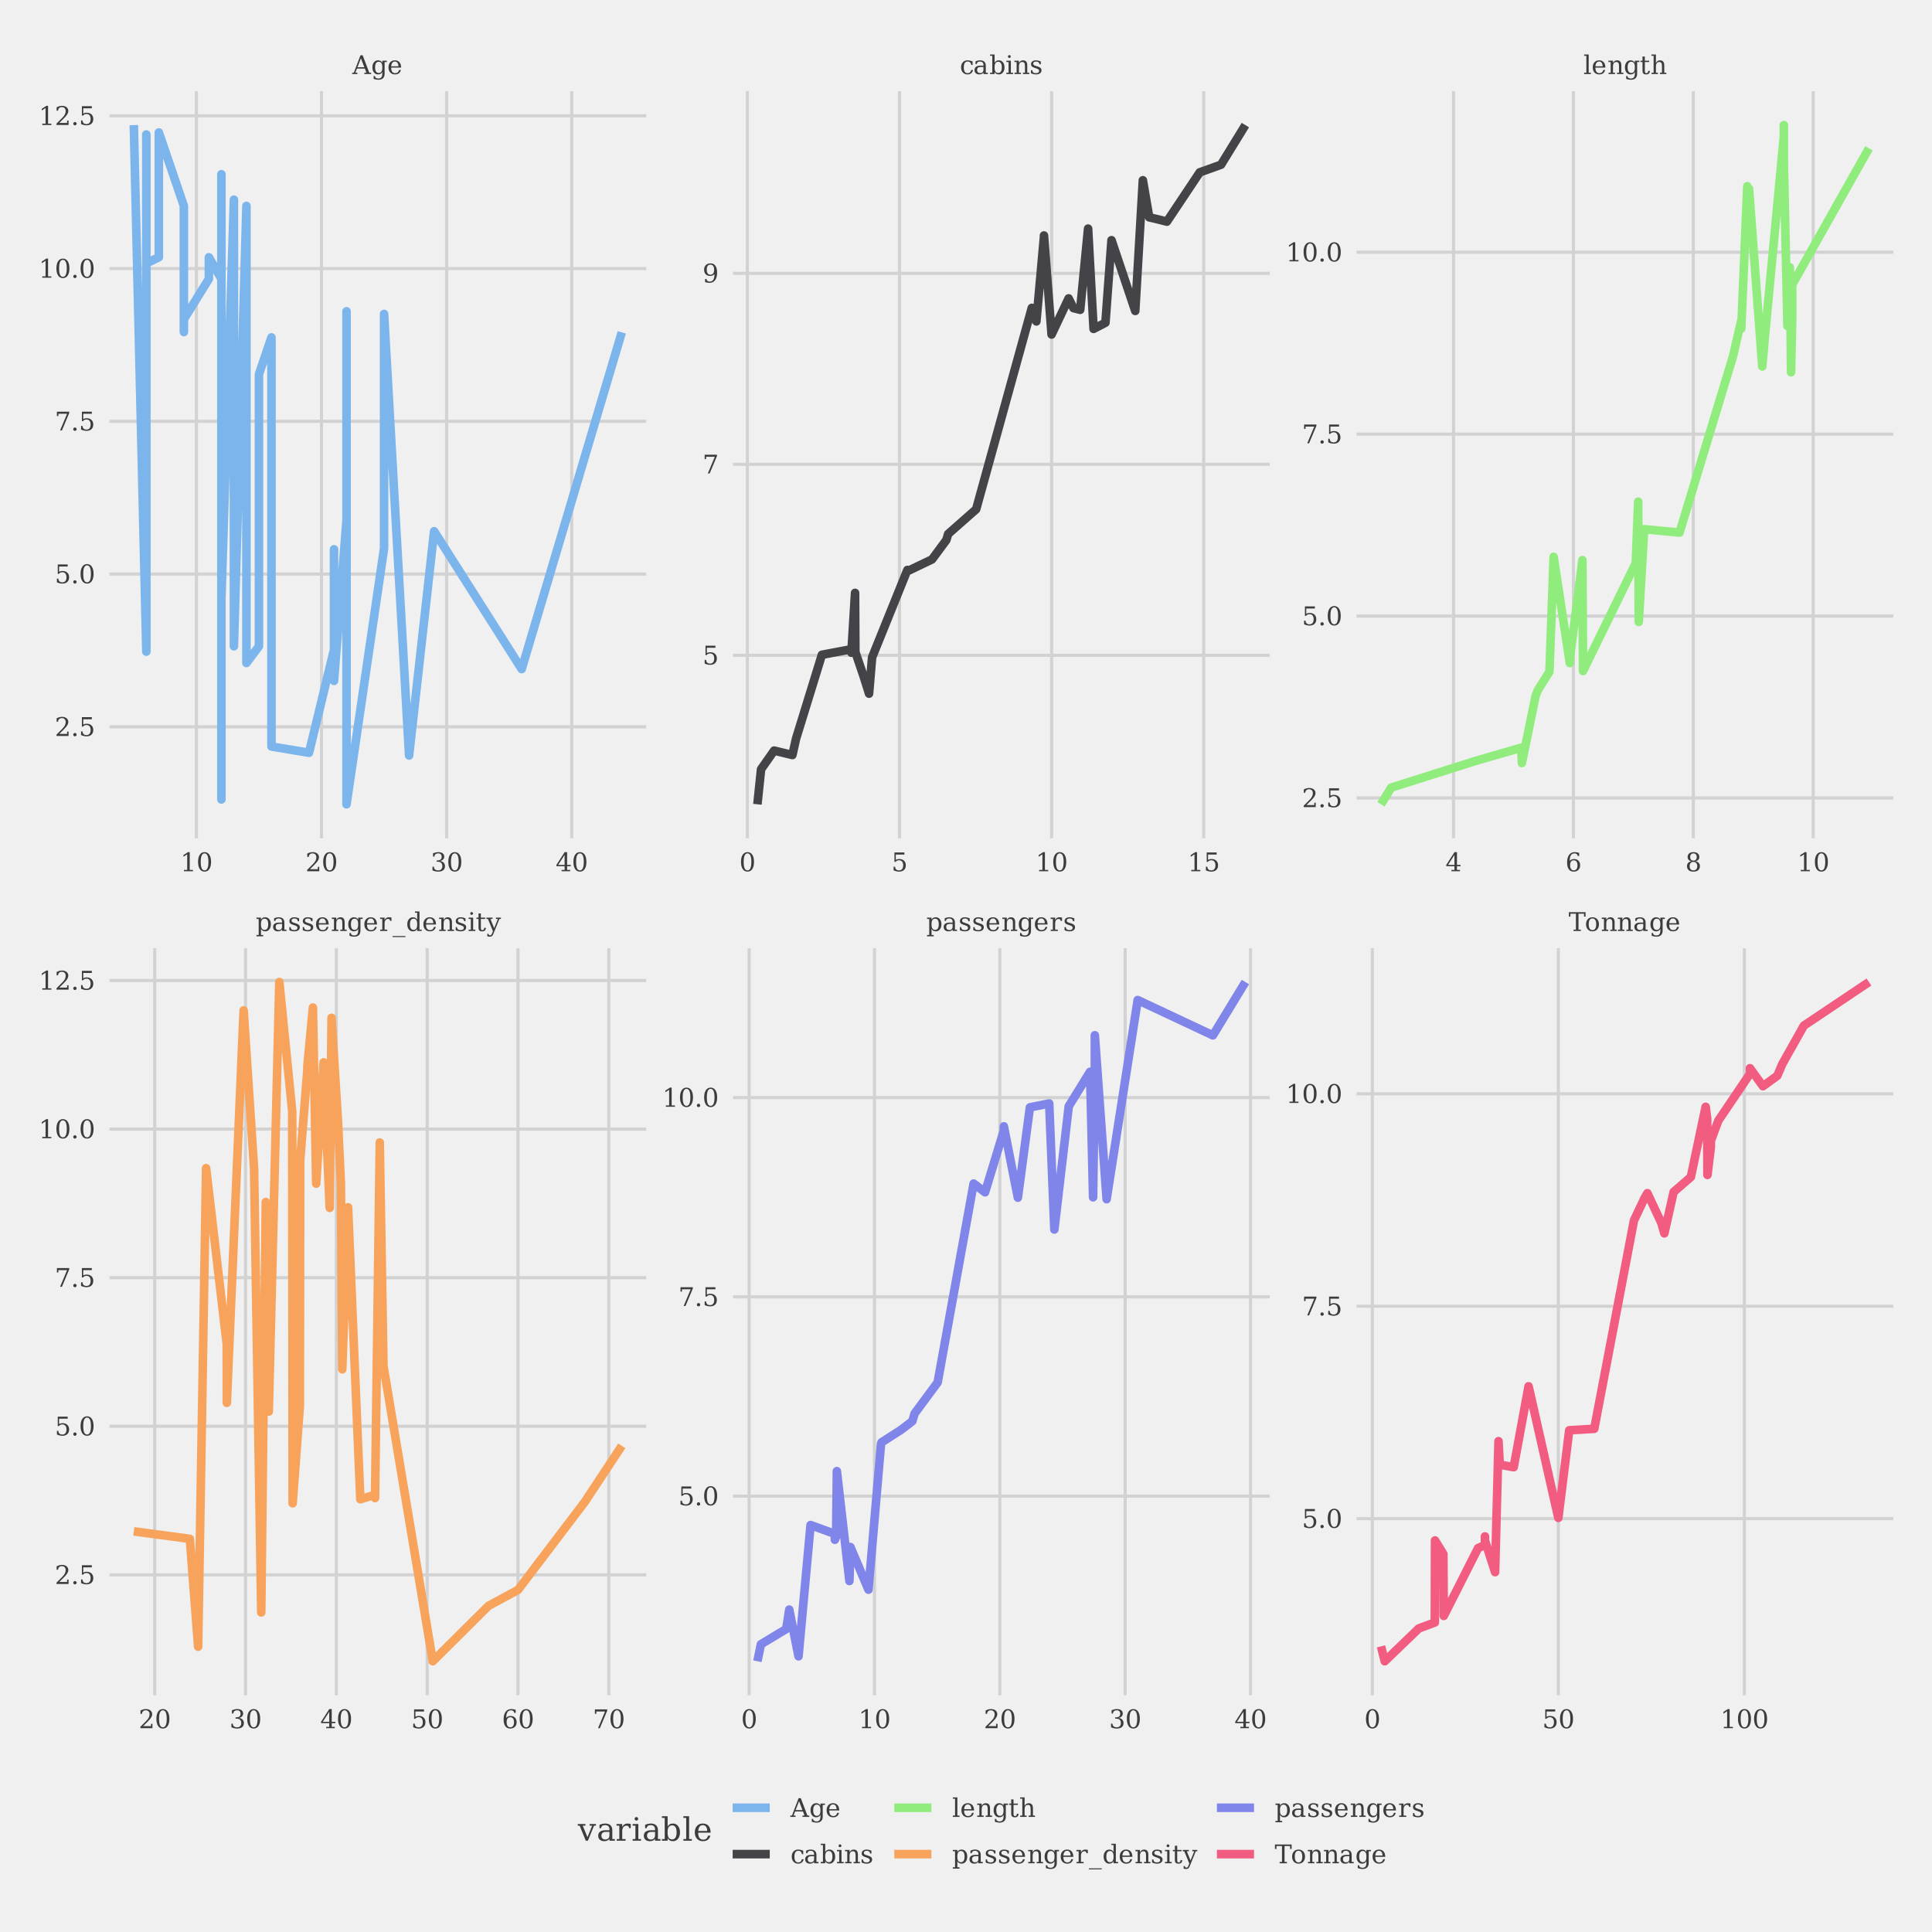 <?xml version="1.0" encoding="UTF-8"?>
<svg xmlns="http://www.w3.org/2000/svg" xmlns:xlink="http://www.w3.org/1999/xlink" width="720pt" height="720pt" viewBox="0 0 720 720" version="1.1">
<defs>
<g>
<symbol overflow="visible" id="glyph0-0">
<path style="stroke:none;" d="M 0.484 1.703 L 0.484 -6.766 L 5.281 -6.766 L 5.281 1.703 Z M 1.016 1.156 L 4.734 1.156 L 4.734 -6.219 L 1.016 -6.219 Z M 1.016 1.156 "/>
</symbol>
<symbol overflow="visible" id="glyph0-1">
<path style="stroke:none;" d="M 1.969 -2.734 L 1.969 -2.25 C 1.969 -1.645 2.082 -1.188 2.312 -0.875 C 2.539 -0.562 2.875 -0.406 3.312 -0.406 C 3.75 -0.406 4.082 -0.582 4.312 -0.938 C 4.539 -1.289 4.656 -1.805 4.656 -2.484 C 4.656 -3.18 4.539 -3.703 4.312 -4.047 C 4.082 -4.398 3.75 -4.578 3.312 -4.578 C 2.875 -4.578 2.539 -4.414 2.312 -4.094 C 2.082 -3.781 1.969 -3.328 1.969 -2.734 Z M 1.109 -4.484 L 0.281 -4.484 L 0.281 -4.984 L 1.969 -4.984 L 1.969 -4.203 C 2.133 -4.516 2.348 -4.742 2.609 -4.891 C 2.867 -5.035 3.191 -5.109 3.578 -5.109 C 4.191 -5.109 4.691 -4.863 5.078 -4.375 C 5.461 -3.895 5.656 -3.266 5.656 -2.484 C 5.656 -1.711 5.461 -1.082 5.078 -0.594 C 4.691 -0.102 4.191 0.141 3.578 0.141 C 3.191 0.141 2.867 0.066 2.609 -0.078 C 2.348 -0.234 2.133 -0.469 1.969 -0.781 L 1.969 1.5 L 2.781 1.5 L 2.781 2 L 0.281 2 L 0.281 1.5 L 1.109 1.5 Z M 1.109 -4.484 "/>
</symbol>
<symbol overflow="visible" id="glyph0-2">
<path style="stroke:none;" d="M 3.812 -1.562 L 3.812 -2.625 L 2.703 -2.625 C 2.273 -2.625 1.957 -2.531 1.75 -2.344 C 1.539 -2.156 1.438 -1.875 1.438 -1.5 C 1.438 -1.145 1.539 -0.863 1.75 -0.656 C 1.969 -0.457 2.258 -0.359 2.625 -0.359 C 2.977 -0.359 3.266 -0.469 3.484 -0.688 C 3.703 -0.914 3.812 -1.207 3.812 -1.562 Z M 4.688 -3.109 L 4.688 -0.5 L 5.453 -0.5 L 5.453 0 L 3.812 0 L 3.812 -0.531 C 3.625 -0.301 3.406 -0.129 3.156 -0.016 C 2.906 0.086 2.613 0.141 2.281 0.141 C 1.727 0.141 1.289 -0.004 0.969 -0.297 C 0.645 -0.598 0.484 -1 0.484 -1.5 C 0.484 -2.008 0.664 -2.406 1.031 -2.688 C 1.406 -2.977 1.93 -3.125 2.609 -3.125 L 3.812 -3.125 L 3.812 -3.469 C 3.812 -3.844 3.695 -4.133 3.469 -4.344 C 3.238 -4.551 2.914 -4.656 2.5 -4.656 C 2.156 -4.656 1.879 -4.578 1.672 -4.422 C 1.473 -4.266 1.352 -4.031 1.312 -3.719 L 0.859 -3.719 L 0.859 -4.734 C 1.16 -4.859 1.453 -4.953 1.734 -5.016 C 2.016 -5.078 2.289 -5.109 2.562 -5.109 C 3.25 -5.109 3.773 -4.938 4.141 -4.594 C 4.504 -4.258 4.688 -3.766 4.688 -3.109 Z M 4.688 -3.109 "/>
</symbol>
<symbol overflow="visible" id="glyph0-3">
<path style="stroke:none;" d="M 0.531 -0.281 L 0.531 -1.438 L 1.031 -1.438 C 1.039 -1.062 1.156 -0.781 1.375 -0.594 C 1.602 -0.414 1.93 -0.328 2.359 -0.328 C 2.742 -0.328 3.035 -0.398 3.234 -0.547 C 3.441 -0.691 3.547 -0.906 3.547 -1.188 C 3.547 -1.406 3.473 -1.578 3.328 -1.703 C 3.18 -1.836 2.867 -1.984 2.391 -2.141 L 1.766 -2.359 C 1.336 -2.492 1.023 -2.66 0.828 -2.859 C 0.641 -3.066 0.547 -3.332 0.547 -3.656 C 0.547 -4.113 0.711 -4.469 1.047 -4.719 C 1.379 -4.977 1.844 -5.109 2.438 -5.109 C 2.695 -5.109 2.973 -5.07 3.266 -5 C 3.555 -4.938 3.859 -4.844 4.172 -4.719 L 4.172 -3.625 L 3.672 -3.625 C 3.66 -3.945 3.547 -4.195 3.328 -4.375 C 3.117 -4.562 2.832 -4.656 2.469 -4.656 C 2.102 -4.656 1.828 -4.586 1.641 -4.453 C 1.453 -4.328 1.359 -4.141 1.359 -3.891 C 1.359 -3.672 1.426 -3.5 1.562 -3.375 C 1.707 -3.25 1.992 -3.125 2.422 -3 L 3.094 -2.781 C 3.57 -2.633 3.914 -2.453 4.125 -2.234 C 4.332 -2.016 4.438 -1.727 4.438 -1.375 C 4.438 -0.906 4.254 -0.535 3.891 -0.266 C 3.523 0.004 3.031 0.141 2.406 0.141 C 2.082 0.141 1.766 0.102 1.453 0.031 C 1.148 -0.031 0.844 -0.133 0.531 -0.281 Z M 0.531 -0.281 "/>
</symbol>
<symbol overflow="visible" id="glyph0-4">
<path style="stroke:none;" d="M 5.203 -2.406 L 1.484 -2.406 L 1.484 -2.359 C 1.484 -1.691 1.609 -1.188 1.859 -0.844 C 2.117 -0.5 2.492 -0.328 2.984 -0.328 C 3.359 -0.328 3.664 -0.426 3.906 -0.625 C 4.156 -0.82 4.328 -1.117 4.422 -1.516 L 5.109 -1.516 C 4.973 -0.961 4.719 -0.547 4.344 -0.266 C 3.977 0.004 3.492 0.141 2.891 0.141 C 2.16 0.141 1.578 -0.098 1.141 -0.578 C 0.703 -1.055 0.484 -1.691 0.484 -2.484 C 0.484 -3.273 0.695 -3.91 1.125 -4.391 C 1.562 -4.867 2.133 -5.109 2.844 -5.109 C 3.594 -5.109 4.164 -4.875 4.562 -4.406 C 4.969 -3.945 5.18 -3.281 5.203 -2.406 Z M 4.188 -2.891 C 4.164 -3.473 4.039 -3.91 3.812 -4.203 C 3.582 -4.504 3.258 -4.656 2.844 -4.656 C 2.445 -4.656 2.133 -4.504 1.906 -4.203 C 1.676 -3.91 1.535 -3.473 1.484 -2.891 Z M 4.188 -2.891 "/>
</symbol>
<symbol overflow="visible" id="glyph0-5">
<path style="stroke:none;" d="M 0.391 0 L 0.391 -0.5 L 1.172 -0.5 L 1.172 -4.484 L 0.344 -4.484 L 0.344 -4.984 L 2.031 -4.984 L 2.031 -4.094 C 2.188 -4.426 2.391 -4.676 2.641 -4.844 C 2.898 -5.02 3.203 -5.109 3.547 -5.109 C 4.086 -5.109 4.488 -4.953 4.75 -4.641 C 5.008 -4.328 5.141 -3.836 5.141 -3.172 L 5.141 -0.5 L 5.906 -0.5 L 5.906 0 L 3.531 0 L 3.531 -0.5 L 4.281 -0.5 L 4.281 -2.891 C 4.281 -3.504 4.203 -3.922 4.047 -4.141 C 3.898 -4.367 3.641 -4.484 3.266 -4.484 C 2.859 -4.484 2.551 -4.336 2.344 -4.047 C 2.133 -3.754 2.031 -3.328 2.031 -2.766 L 2.031 -0.5 L 2.781 -0.5 L 2.781 0 Z M 0.391 0 "/>
</symbol>
<symbol overflow="visible" id="glyph0-6">
<path style="stroke:none;" d="M 5.031 -4.484 L 5.031 -0.109 C 5.031 0.609 4.832 1.16 4.438 1.547 C 4.051 1.93 3.492 2.125 2.766 2.125 C 2.43 2.125 2.113 2.094 1.812 2.031 C 1.52 1.977 1.234 1.895 0.953 1.781 L 0.953 0.734 L 1.406 0.734 C 1.469 1.055 1.602 1.289 1.812 1.438 C 2.02 1.594 2.316 1.672 2.703 1.672 C 3.211 1.672 3.582 1.523 3.812 1.234 C 4.051 0.953 4.172 0.504 4.172 -0.109 L 4.172 -0.781 C 4.004 -0.469 3.789 -0.234 3.531 -0.078 C 3.27 0.066 2.945 0.141 2.562 0.141 C 1.945 0.141 1.445 -0.102 1.062 -0.594 C 0.676 -1.082 0.484 -1.711 0.484 -2.484 C 0.484 -3.266 0.676 -3.895 1.062 -4.375 C 1.445 -4.863 1.945 -5.109 2.562 -5.109 C 2.945 -5.109 3.27 -5.035 3.531 -4.891 C 3.789 -4.742 4.004 -4.516 4.172 -4.203 L 4.172 -4.984 L 5.859 -4.984 L 5.859 -4.484 Z M 4.172 -2.734 C 4.172 -3.328 4.055 -3.781 3.828 -4.094 C 3.598 -4.414 3.266 -4.578 2.828 -4.578 C 2.391 -4.578 2.055 -4.398 1.828 -4.047 C 1.598 -3.703 1.484 -3.18 1.484 -2.484 C 1.484 -1.805 1.598 -1.289 1.828 -0.938 C 2.055 -0.582 2.391 -0.406 2.828 -0.406 C 3.266 -0.406 3.598 -0.562 3.828 -0.875 C 4.055 -1.188 4.172 -1.645 4.172 -2.25 Z M 4.172 -2.734 "/>
</symbol>
<symbol overflow="visible" id="glyph0-7">
<path style="stroke:none;" d="M 4.594 -4.984 L 4.594 -3.75 L 4.094 -3.75 C 4.07 -3.988 4 -4.172 3.875 -4.297 C 3.758 -4.422 3.582 -4.484 3.344 -4.484 C 2.926 -4.484 2.602 -4.332 2.375 -4.031 C 2.145 -3.738 2.031 -3.316 2.031 -2.766 L 2.031 -0.5 L 3.031 -0.5 L 3.031 0 L 0.391 0 L 0.391 -0.5 L 1.172 -0.5 L 1.172 -4.484 L 0.344 -4.484 L 0.344 -4.984 L 2.031 -4.984 L 2.031 -4.094 C 2.195 -4.438 2.41 -4.691 2.672 -4.859 C 2.941 -5.023 3.27 -5.109 3.656 -5.109 C 3.789 -5.109 3.938 -5.098 4.094 -5.078 C 4.25 -5.055 4.414 -5.023 4.594 -4.984 Z M 4.594 -4.984 "/>
</symbol>
<symbol overflow="visible" id="glyph0-8">
<path style="stroke:none;" d="M 4.797 1.891 L 4.797 2.266 L 0 2.266 L 0 1.891 Z M 4.797 1.891 "/>
</symbol>
<symbol overflow="visible" id="glyph0-9">
<path style="stroke:none;" d="M 5.031 -0.5 L 5.859 -0.5 L 5.859 0 L 4.172 0 L 4.172 -0.781 C 4.004 -0.469 3.789 -0.234 3.531 -0.078 C 3.27 0.066 2.945 0.141 2.562 0.141 C 1.945 0.141 1.445 -0.102 1.062 -0.594 C 0.676 -1.082 0.484 -1.711 0.484 -2.484 C 0.484 -3.266 0.676 -3.895 1.062 -4.375 C 1.445 -4.863 1.945 -5.109 2.562 -5.109 C 2.945 -5.109 3.27 -5.035 3.531 -4.891 C 3.789 -4.742 4.004 -4.516 4.172 -4.203 L 4.172 -6.797 L 3.359 -6.797 L 3.359 -7.281 L 5.031 -7.281 Z M 4.172 -2.25 L 4.172 -2.734 C 4.172 -3.328 4.055 -3.781 3.828 -4.094 C 3.598 -4.414 3.266 -4.578 2.828 -4.578 C 2.391 -4.578 2.055 -4.398 1.828 -4.047 C 1.598 -3.703 1.484 -3.18 1.484 -2.484 C 1.484 -1.805 1.598 -1.289 1.828 -0.938 C 2.055 -0.582 2.391 -0.406 2.828 -0.406 C 3.266 -0.406 3.598 -0.562 3.828 -0.875 C 4.055 -1.188 4.172 -1.645 4.172 -2.25 Z M 4.172 -2.25 "/>
</symbol>
<symbol overflow="visible" id="glyph0-10">
<path style="stroke:none;" d="M 0.938 -6.531 C 0.938 -6.664 0.988 -6.785 1.094 -6.891 C 1.195 -7.004 1.32 -7.062 1.469 -7.062 C 1.613 -7.062 1.738 -7.004 1.844 -6.891 C 1.945 -6.785 2 -6.664 2 -6.531 C 2 -6.383 1.945 -6.258 1.844 -6.156 C 1.738 -6.051 1.613 -6 1.469 -6 C 1.32 -6 1.195 -6.051 1.094 -6.156 C 0.988 -6.258 0.938 -6.383 0.938 -6.531 Z M 2.031 -0.5 L 2.844 -0.5 L 2.844 0 L 0.344 0 L 0.344 -0.5 L 1.172 -0.5 L 1.172 -4.484 L 0.344 -4.484 L 0.344 -4.984 L 2.031 -4.984 Z M 2.031 -0.5 "/>
</symbol>
<symbol overflow="visible" id="glyph0-11">
<path style="stroke:none;" d="M 1.031 -4.484 L 0.281 -4.484 L 0.281 -4.984 L 1.031 -4.984 L 1.031 -6.531 L 1.906 -6.531 L 1.906 -4.984 L 3.516 -4.984 L 3.516 -4.484 L 1.906 -4.484 L 1.906 -1.312 C 1.906 -0.895 1.941 -0.625 2.016 -0.5 C 2.098 -0.383 2.25 -0.328 2.469 -0.328 C 2.695 -0.328 2.863 -0.391 2.969 -0.516 C 3.07 -0.648 3.125 -0.867 3.125 -1.172 L 3.781 -1.172 C 3.758 -0.711 3.633 -0.379 3.406 -0.172 C 3.188 0.035 2.852 0.141 2.406 0.141 C 1.906 0.141 1.551 0.031 1.344 -0.188 C 1.133 -0.414 1.031 -0.789 1.031 -1.312 Z M 1.031 -4.484 "/>
</symbol>
<symbol overflow="visible" id="glyph0-12">
<path style="stroke:none;" d="M 2.078 0.906 L 2.406 0.078 L 0.531 -4.484 L -0.031 -4.484 L -0.031 -4.984 L 2.266 -4.984 L 2.266 -4.484 L 1.469 -4.484 L 2.859 -1.047 L 4.266 -4.484 L 3.516 -4.484 L 3.516 -4.984 L 5.391 -4.984 L 5.391 -4.484 L 4.828 -4.484 L 2.547 1.125 C 2.391 1.508 2.219 1.77 2.031 1.906 C 1.844 2.051 1.578 2.125 1.234 2.125 C 1.078 2.125 0.922 2.113 0.766 2.094 C 0.617 2.07 0.469 2.035 0.312 1.984 L 0.312 1.031 L 0.75 1.031 C 0.77 1.25 0.82 1.398 0.906 1.484 C 1 1.578 1.141 1.625 1.328 1.625 C 1.492 1.625 1.629 1.578 1.734 1.484 C 1.836 1.391 1.953 1.195 2.078 0.906 Z M 2.078 0.906 "/>
</symbol>
<symbol overflow="visible" id="glyph0-13">
<path style="stroke:none;" d="M 1.828 0 L 1.828 -0.5 L 2.719 -0.5 L 2.719 -6.438 L 0.672 -6.438 L 0.672 -5.344 L 0.094 -5.344 L 0.094 -7 L 6.312 -7 L 6.312 -5.344 L 5.734 -5.344 L 5.734 -6.438 L 3.672 -6.438 L 3.672 -0.5 L 4.562 -0.5 L 4.562 0 Z M 1.828 0 "/>
</symbol>
<symbol overflow="visible" id="glyph0-14">
<path style="stroke:none;" d="M 2.891 -0.328 C 3.348 -0.328 3.691 -0.508 3.922 -0.875 C 4.16 -1.238 4.281 -1.773 4.281 -2.484 C 4.281 -3.203 4.16 -3.742 3.922 -4.109 C 3.691 -4.473 3.348 -4.656 2.891 -4.656 C 2.422 -4.656 2.066 -4.473 1.828 -4.109 C 1.598 -3.742 1.484 -3.203 1.484 -2.484 C 1.484 -1.773 1.602 -1.238 1.844 -0.875 C 2.082 -0.508 2.43 -0.328 2.891 -0.328 Z M 2.891 0.141 C 2.16 0.141 1.578 -0.098 1.141 -0.578 C 0.703 -1.055 0.484 -1.691 0.484 -2.484 C 0.484 -3.285 0.703 -3.922 1.141 -4.391 C 1.578 -4.867 2.16 -5.109 2.891 -5.109 C 3.617 -5.109 4.203 -4.867 4.641 -4.391 C 5.078 -3.922 5.297 -3.285 5.297 -2.484 C 5.297 -1.691 5.078 -1.055 4.641 -0.578 C 4.203 -0.098 3.617 0.141 2.891 0.141 Z M 2.891 0.141 "/>
</symbol>
<symbol overflow="visible" id="glyph0-15">
<path style="stroke:none;" d="M 1.922 -2.531 L 4.484 -2.531 L 3.203 -5.859 Z M -0.062 0 L -0.062 -0.5 L 0.562 -0.5 L 3.047 -7 L 3.844 -7 L 6.328 -0.5 L 7.016 -0.5 L 7.016 0 L 4.484 0 L 4.484 -0.5 L 5.25 -0.5 L 4.672 -2.031 L 1.734 -2.031 L 1.141 -0.5 L 1.906 -0.5 L 1.906 0 Z M -0.062 0 "/>
</symbol>
<symbol overflow="visible" id="glyph0-16">
<path style="stroke:none;" d="M 4.938 -1.5 C 4.812 -0.969 4.57 -0.562 4.219 -0.281 C 3.875 0 3.43 0.141 2.891 0.141 C 2.16 0.141 1.578 -0.098 1.141 -0.578 C 0.703 -1.055 0.484 -1.691 0.484 -2.484 C 0.484 -3.285 0.703 -3.922 1.141 -4.391 C 1.578 -4.867 2.16 -5.109 2.891 -5.109 C 3.203 -5.109 3.516 -5.07 3.828 -5 C 4.141 -4.926 4.453 -4.816 4.766 -4.672 L 4.766 -3.391 L 4.266 -3.391 C 4.203 -3.828 4.062 -4.145 3.844 -4.344 C 3.625 -4.551 3.305 -4.656 2.891 -4.656 C 2.43 -4.656 2.082 -4.473 1.844 -4.109 C 1.602 -3.742 1.484 -3.203 1.484 -2.484 C 1.484 -1.773 1.598 -1.238 1.828 -0.875 C 2.066 -0.508 2.422 -0.328 2.891 -0.328 C 3.266 -0.328 3.562 -0.422 3.781 -0.609 C 4.008 -0.805 4.16 -1.102 4.234 -1.5 Z M 4.938 -1.5 "/>
</symbol>
<symbol overflow="visible" id="glyph0-17">
<path style="stroke:none;" d="M 1.109 -0.5 L 1.109 -6.797 L 0.281 -6.797 L 0.281 -7.281 L 1.969 -7.281 L 1.969 -4.203 C 2.133 -4.516 2.348 -4.742 2.609 -4.891 C 2.867 -5.035 3.191 -5.109 3.578 -5.109 C 4.191 -5.109 4.691 -4.863 5.078 -4.375 C 5.461 -3.895 5.656 -3.266 5.656 -2.484 C 5.656 -1.711 5.461 -1.082 5.078 -0.594 C 4.691 -0.102 4.191 0.141 3.578 0.141 C 3.191 0.141 2.867 0.066 2.609 -0.078 C 2.348 -0.234 2.133 -0.469 1.969 -0.781 L 1.969 0 L 0.281 0 L 0.281 -0.5 Z M 1.969 -2.25 C 1.969 -1.645 2.082 -1.188 2.312 -0.875 C 2.539 -0.562 2.875 -0.406 3.312 -0.406 C 3.75 -0.406 4.082 -0.582 4.312 -0.938 C 4.539 -1.289 4.656 -1.805 4.656 -2.484 C 4.656 -3.18 4.539 -3.703 4.312 -4.047 C 4.082 -4.398 3.75 -4.578 3.312 -4.578 C 2.875 -4.578 2.539 -4.414 2.312 -4.094 C 2.082 -3.781 1.969 -3.328 1.969 -2.734 Z M 1.969 -2.25 "/>
</symbol>
<symbol overflow="visible" id="glyph0-18">
<path style="stroke:none;" d="M 1.969 -0.5 L 2.781 -0.5 L 2.781 0 L 0.281 0 L 0.281 -0.5 L 1.109 -0.5 L 1.109 -6.797 L 0.281 -6.797 L 0.281 -7.281 L 1.969 -7.281 Z M 1.969 -0.5 "/>
</symbol>
<symbol overflow="visible" id="glyph0-19">
<path style="stroke:none;" d="M 0.391 0 L 0.391 -0.5 L 1.172 -0.5 L 1.172 -6.797 L 0.344 -6.797 L 0.344 -7.281 L 2.031 -7.281 L 2.031 -4.094 C 2.188 -4.426 2.391 -4.676 2.641 -4.844 C 2.898 -5.02 3.203 -5.109 3.547 -5.109 C 4.086 -5.109 4.488 -4.953 4.75 -4.641 C 5.008 -4.328 5.141 -3.836 5.141 -3.172 L 5.141 -0.5 L 5.906 -0.5 L 5.906 0 L 3.531 0 L 3.531 -0.5 L 4.281 -0.5 L 4.281 -2.891 C 4.281 -3.504 4.203 -3.922 4.047 -4.141 C 3.898 -4.367 3.641 -4.484 3.266 -4.484 C 2.859 -4.484 2.551 -4.336 2.344 -4.047 C 2.133 -3.754 2.031 -3.328 2.031 -2.766 L 2.031 -0.5 L 2.781 -0.5 L 2.781 0 Z M 0.391 0 "/>
</symbol>
<symbol overflow="visible" id="glyph0-20">
<path style="stroke:none;" d="M 1.234 -5.328 L 0.703 -5.328 L 0.703 -6.578 C 1.035 -6.754 1.367 -6.891 1.703 -6.984 C 2.047 -7.078 2.379 -7.125 2.703 -7.125 C 3.43 -7.125 4.004 -6.945 4.422 -6.594 C 4.848 -6.238 5.062 -5.758 5.062 -5.156 C 5.062 -4.469 4.582 -3.648 3.625 -2.703 C 3.551 -2.629 3.5 -2.57 3.469 -2.531 L 1.703 -0.766 L 4.609 -0.766 L 4.609 -1.625 L 5.156 -1.625 L 5.156 0 L 0.656 0 L 0.656 -0.516 L 2.766 -2.625 C 3.234 -3.094 3.566 -3.52 3.766 -3.906 C 3.973 -4.301 4.078 -4.719 4.078 -5.156 C 4.078 -5.625 3.953 -5.988 3.703 -6.25 C 3.461 -6.52 3.125 -6.656 2.688 -6.656 C 2.25 -6.656 1.906 -6.539 1.656 -6.312 C 1.414 -6.094 1.273 -5.766 1.234 -5.328 Z M 1.234 -5.328 "/>
</symbol>
<symbol overflow="visible" id="glyph0-21">
<path style="stroke:none;" d="M 3.047 -0.328 C 3.523 -0.328 3.883 -0.586 4.125 -1.109 C 4.363 -1.641 4.484 -2.43 4.484 -3.484 C 4.484 -4.547 4.363 -5.336 4.125 -5.859 C 3.883 -6.391 3.523 -6.656 3.047 -6.656 C 2.566 -6.656 2.207 -6.391 1.969 -5.859 C 1.738 -5.336 1.625 -4.547 1.625 -3.484 C 1.625 -2.43 1.738 -1.641 1.969 -1.109 C 2.207 -0.586 2.566 -0.328 3.047 -0.328 Z M 3.047 0.141 C 2.285 0.141 1.691 -0.176 1.266 -0.812 C 0.836 -1.457 0.625 -2.348 0.625 -3.484 C 0.625 -4.629 0.836 -5.52 1.266 -6.156 C 1.691 -6.801 2.285 -7.125 3.047 -7.125 C 3.805 -7.125 4.398 -6.801 4.828 -6.156 C 5.254 -5.52 5.469 -4.629 5.469 -3.484 C 5.469 -2.348 5.254 -1.457 4.828 -0.812 C 4.398 -0.176 3.805 0.141 3.047 0.141 Z M 3.047 0.141 "/>
</symbol>
<symbol overflow="visible" id="glyph0-22">
<path style="stroke:none;" d="M 0.938 -6.703 C 1.301 -6.836 1.648 -6.941 1.984 -7.016 C 2.316 -7.086 2.629 -7.125 2.922 -7.125 C 3.609 -7.125 4.145 -6.973 4.531 -6.672 C 4.914 -6.379 5.109 -5.973 5.109 -5.453 C 5.109 -5.023 4.973 -4.672 4.703 -4.391 C 4.441 -4.109 4.066 -3.914 3.578 -3.812 C 4.148 -3.738 4.594 -3.531 4.906 -3.188 C 5.227 -2.852 5.391 -2.422 5.391 -1.891 C 5.391 -1.234 5.172 -0.727 4.734 -0.375 C 4.297 -0.031 3.664 0.141 2.844 0.141 C 2.477 0.141 2.117 0.098 1.766 0.016 C 1.422 -0.055 1.078 -0.176 0.734 -0.344 L 0.734 -1.703 L 1.25 -1.703 C 1.281 -1.242 1.43 -0.898 1.703 -0.672 C 1.984 -0.441 2.367 -0.328 2.859 -0.328 C 3.336 -0.328 3.711 -0.461 3.984 -0.734 C 4.266 -1.016 4.406 -1.395 4.406 -1.875 C 4.406 -2.426 4.258 -2.844 3.969 -3.125 C 3.688 -3.406 3.27 -3.547 2.719 -3.547 L 2.281 -3.547 L 2.281 -4.031 L 2.516 -4.031 C 3.055 -4.031 3.461 -4.141 3.734 -4.359 C 4.016 -4.586 4.156 -4.93 4.156 -5.391 C 4.156 -5.797 4.039 -6.109 3.812 -6.328 C 3.594 -6.547 3.27 -6.656 2.844 -6.656 C 2.426 -6.656 2.098 -6.555 1.859 -6.359 C 1.629 -6.16 1.492 -5.863 1.453 -5.469 L 0.938 -5.469 Z M 0.938 -6.703 "/>
</symbol>
<symbol overflow="visible" id="glyph0-23">
<path style="stroke:none;" d="M 3.344 -2.375 L 3.344 -6.094 L 0.953 -2.375 Z M 5.406 0 L 2.219 0 L 2.219 -0.5 L 3.344 -0.5 L 3.344 -1.875 L 0.297 -1.875 L 0.297 -2.375 L 3.359 -7.125 L 4.281 -7.125 L 4.281 -2.375 L 5.625 -2.375 L 5.625 -1.875 L 4.281 -1.875 L 4.281 -0.5 L 5.406 -0.5 Z M 5.406 0 "/>
</symbol>
<symbol overflow="visible" id="glyph0-24">
<path style="stroke:none;" d="M 4.828 -7 L 4.828 -6.219 L 1.625 -6.219 L 1.625 -4.219 C 1.781 -4.332 1.969 -4.414 2.188 -4.469 C 2.406 -4.531 2.648 -4.562 2.922 -4.562 C 3.672 -4.562 4.266 -4.348 4.703 -3.922 C 5.141 -3.504 5.359 -2.938 5.359 -2.219 C 5.359 -1.477 5.133 -0.898 4.688 -0.484 C 4.25 -0.066 3.633 0.141 2.844 0.141 C 2.52 0.141 2.188 0.098 1.844 0.016 C 1.508 -0.055 1.164 -0.176 0.812 -0.344 L 0.812 -1.703 L 1.344 -1.703 C 1.375 -1.254 1.516 -0.91 1.766 -0.672 C 2.023 -0.441 2.383 -0.328 2.844 -0.328 C 3.332 -0.328 3.707 -0.488 3.969 -0.812 C 4.238 -1.133 4.375 -1.602 4.375 -2.219 C 4.375 -2.82 4.238 -3.285 3.969 -3.609 C 3.707 -3.93 3.332 -4.094 2.844 -4.094 C 2.562 -4.094 2.312 -4.039 2.094 -3.938 C 1.883 -3.844 1.695 -3.691 1.531 -3.484 L 1.125 -3.484 L 1.125 -7 Z M 4.828 -7 "/>
</symbol>
<symbol overflow="visible" id="glyph0-25">
<path style="stroke:none;" d="M 3.141 -0.328 C 3.578 -0.328 3.914 -0.488 4.156 -0.812 C 4.395 -1.133 4.516 -1.598 4.516 -2.203 C 4.516 -2.805 4.395 -3.27 4.156 -3.594 C 3.914 -3.914 3.578 -4.078 3.141 -4.078 C 2.691 -4.078 2.348 -3.922 2.109 -3.609 C 1.879 -3.297 1.766 -2.848 1.766 -2.266 C 1.766 -1.641 1.883 -1.16 2.125 -0.828 C 2.363 -0.492 2.703 -0.328 3.141 -0.328 Z M 1.609 -3.844 C 1.828 -4.082 2.066 -4.258 2.328 -4.375 C 2.598 -4.488 2.898 -4.547 3.234 -4.547 C 3.93 -4.547 4.484 -4.336 4.891 -3.922 C 5.297 -3.504 5.5 -2.93 5.5 -2.203 C 5.5 -1.492 5.281 -0.926 4.844 -0.5 C 4.406 -0.07 3.82 0.141 3.094 0.141 C 2.312 0.141 1.707 -0.148 1.281 -0.734 C 0.852 -1.328 0.641 -2.172 0.641 -3.266 C 0.641 -4.492 0.891 -5.441 1.391 -6.109 C 1.898 -6.785 2.609 -7.125 3.516 -7.125 C 3.766 -7.125 4.023 -7.098 4.297 -7.047 C 4.566 -7.004 4.848 -6.938 5.141 -6.844 L 5.141 -5.688 L 4.609 -5.688 C 4.566 -6 4.441 -6.238 4.234 -6.406 C 4.035 -6.57 3.766 -6.656 3.422 -6.656 C 2.816 -6.656 2.363 -6.426 2.062 -5.969 C 1.77 -5.508 1.617 -4.801 1.609 -3.844 Z M 1.609 -3.844 "/>
</symbol>
<symbol overflow="visible" id="glyph0-26">
<path style="stroke:none;" d="M 5.406 -6.516 L 2.672 0 L 1.984 0 L 4.594 -6.219 L 1.359 -6.219 L 1.359 -5.359 L 0.812 -5.359 L 0.812 -7 L 5.406 -7 Z M 5.406 -6.516 "/>
</symbol>
<symbol overflow="visible" id="glyph0-27">
<path style="stroke:none;" d="M 1.359 0 L 1.359 -0.5 L 2.578 -0.5 L 2.578 -6.312 L 1.172 -5.406 L 1.172 -6.016 L 2.875 -7.125 L 3.516 -7.125 L 3.516 -0.5 L 4.734 -0.5 L 4.734 0 Z M 1.359 0 "/>
</symbol>
<symbol overflow="visible" id="glyph0-28">
<path style="stroke:none;" d="M 4.469 -1.906 C 4.469 -2.406 4.344 -2.789 4.094 -3.062 C 3.844 -3.344 3.492 -3.484 3.047 -3.484 C 2.598 -3.484 2.25 -3.344 2 -3.062 C 1.75 -2.789 1.625 -2.406 1.625 -1.906 C 1.625 -1.406 1.75 -1.016 2 -0.734 C 2.25 -0.461 2.598 -0.328 3.047 -0.328 C 3.492 -0.328 3.844 -0.461 4.094 -0.734 C 4.344 -1.016 4.469 -1.406 4.469 -1.906 Z M 4.281 -5.312 C 4.281 -5.727 4.172 -6.055 3.953 -6.297 C 3.734 -6.535 3.43 -6.656 3.047 -6.656 C 2.66 -6.656 2.359 -6.535 2.141 -6.297 C 1.93 -6.055 1.828 -5.727 1.828 -5.312 C 1.828 -4.883 1.93 -4.551 2.141 -4.312 C 2.359 -4.07 2.66 -3.953 3.047 -3.953 C 3.43 -3.953 3.734 -4.07 3.953 -4.312 C 4.172 -4.551 4.281 -4.883 4.281 -5.312 Z M 3.766 -3.719 C 4.297 -3.645 4.707 -3.445 5 -3.125 C 5.301 -2.812 5.453 -2.406 5.453 -1.906 C 5.453 -1.25 5.242 -0.742 4.828 -0.391 C 4.422 -0.035 3.828 0.141 3.047 0.141 C 2.273 0.141 1.68 -0.035 1.266 -0.391 C 0.848 -0.742 0.641 -1.25 0.641 -1.906 C 0.641 -2.406 0.785 -2.812 1.078 -3.125 C 1.379 -3.445 1.797 -3.645 2.328 -3.719 C 1.859 -3.801 1.5 -3.977 1.25 -4.25 C 1 -4.531 0.875 -4.883 0.875 -5.312 C 0.875 -5.875 1.066 -6.316 1.453 -6.641 C 1.836 -6.961 2.367 -7.125 3.047 -7.125 C 3.723 -7.125 4.254 -6.961 4.641 -6.641 C 5.035 -6.316 5.234 -5.875 5.234 -5.312 C 5.234 -4.883 5.102 -4.531 4.844 -4.25 C 4.594 -3.977 4.234 -3.801 3.766 -3.719 Z M 3.766 -3.719 "/>
</symbol>
<symbol overflow="visible" id="glyph0-29">
<path style="stroke:none;" d="M 0.906 -0.484 C 0.906 -0.66 0.961 -0.805 1.078 -0.922 C 1.203 -1.047 1.352 -1.109 1.531 -1.109 C 1.695 -1.109 1.844 -1.047 1.969 -0.922 C 2.094 -0.805 2.156 -0.66 2.156 -0.484 C 2.156 -0.316 2.094 -0.172 1.969 -0.047 C 1.844 0.078 1.695 0.141 1.531 0.141 C 1.352 0.141 1.203 0.082 1.078 -0.031 C 0.961 -0.156 0.906 -0.305 0.906 -0.484 Z M 0.906 -0.484 "/>
</symbol>
<symbol overflow="visible" id="glyph0-30">
<path style="stroke:none;" d="M 4.484 -3.141 C 4.273 -2.898 4.035 -2.723 3.766 -2.609 C 3.492 -2.492 3.188 -2.438 2.844 -2.438 C 2.156 -2.438 1.609 -2.645 1.203 -3.062 C 0.805 -3.477 0.609 -4.051 0.609 -4.781 C 0.609 -5.488 0.82 -6.055 1.25 -6.484 C 1.688 -6.91 2.27 -7.125 3 -7.125 C 3.789 -7.125 4.395 -6.828 4.812 -6.234 C 5.238 -5.648 5.453 -4.812 5.453 -3.719 C 5.453 -2.488 5.203 -1.535 4.703 -0.859 C 4.203 -0.191 3.492 0.141 2.578 0.141 C 2.336 0.141 2.078 0.113 1.797 0.062 C 1.523 0.02 1.25 -0.047 0.969 -0.141 L 0.969 -1.312 L 1.5 -1.312 C 1.539 -0.988 1.66 -0.742 1.859 -0.578 C 2.066 -0.41 2.336 -0.328 2.672 -0.328 C 3.273 -0.328 3.723 -0.555 4.016 -1.016 C 4.316 -1.473 4.473 -2.18 4.484 -3.141 Z M 2.969 -6.656 C 2.52 -6.656 2.176 -6.492 1.938 -6.172 C 1.707 -5.848 1.594 -5.383 1.594 -4.781 C 1.594 -4.176 1.707 -3.707 1.938 -3.375 C 2.176 -3.051 2.52 -2.891 2.969 -2.891 C 3.406 -2.891 3.742 -3.047 3.984 -3.359 C 4.223 -3.68 4.344 -4.133 4.344 -4.719 C 4.344 -5.344 4.223 -5.82 3.984 -6.156 C 3.742 -6.488 3.406 -6.656 2.969 -6.656 Z M 2.969 -6.656 "/>
</symbol>
<symbol overflow="visible" id="glyph1-0">
<path style="stroke:none;" d="M 0.594 2.125 L 0.594 -8.469 L 6.594 -8.469 L 6.594 2.125 Z M 1.266 1.453 L 5.938 1.453 L 5.938 -7.781 L 1.266 -7.781 Z M 1.266 1.453 "/>
</symbol>
<symbol overflow="visible" id="glyph1-1">
<path style="stroke:none;" d="M 2.969 0 L 0.672 -5.609 L -0.031 -5.609 L -0.031 -6.234 L 2.828 -6.234 L 2.828 -5.609 L 1.828 -5.609 L 3.594 -1.312 L 5.344 -5.609 L 4.406 -5.609 L 4.406 -6.234 L 6.75 -6.234 L 6.75 -5.609 L 6.047 -5.609 L 3.75 0 Z M 2.969 0 "/>
</symbol>
<symbol overflow="visible" id="glyph1-2">
<path style="stroke:none;" d="M 4.781 -1.953 L 4.781 -3.281 L 3.391 -3.281 C 2.848 -3.281 2.445 -3.16 2.188 -2.922 C 1.926 -2.691 1.797 -2.344 1.797 -1.875 C 1.797 -1.438 1.926 -1.086 2.188 -0.828 C 2.457 -0.578 2.82 -0.453 3.281 -0.453 C 3.727 -0.453 4.086 -0.594 4.359 -0.875 C 4.641 -1.156 4.781 -1.516 4.781 -1.953 Z M 5.859 -3.891 L 5.859 -0.625 L 6.812 -0.625 L 6.812 0 L 4.781 0 L 4.781 -0.672 C 4.539 -0.379 4.266 -0.164 3.953 -0.031 C 3.641 0.102 3.273 0.172 2.859 0.172 C 2.16 0.172 1.609 -0.008 1.203 -0.375 C 0.797 -0.75 0.594 -1.25 0.594 -1.875 C 0.594 -2.52 0.828 -3.02 1.297 -3.375 C 1.766 -3.727 2.422 -3.906 3.266 -3.906 L 4.781 -3.906 L 4.781 -4.328 C 4.781 -4.805 4.633 -5.172 4.344 -5.422 C 4.062 -5.68 3.66 -5.812 3.141 -5.812 C 2.703 -5.812 2.359 -5.711 2.109 -5.516 C 1.859 -5.328 1.703 -5.039 1.641 -4.656 L 1.078 -4.656 L 1.078 -5.922 C 1.453 -6.078 1.816 -6.195 2.172 -6.281 C 2.523 -6.363 2.867 -6.406 3.203 -6.406 C 4.066 -6.406 4.723 -6.188 5.172 -5.75 C 5.629 -5.32 5.859 -4.703 5.859 -3.891 Z M 5.859 -3.891 "/>
</symbol>
<symbol overflow="visible" id="glyph1-3">
<path style="stroke:none;" d="M 5.734 -6.234 L 5.734 -4.688 L 5.109 -4.688 C 5.098 -4.988 5.016 -5.219 4.859 -5.375 C 4.703 -5.531 4.477 -5.609 4.188 -5.609 C 3.656 -5.609 3.25 -5.422 2.969 -5.047 C 2.688 -4.68 2.547 -4.156 2.547 -3.469 L 2.547 -0.625 L 3.797 -0.625 L 3.797 0 L 0.5 0 L 0.5 -0.625 L 1.469 -0.625 L 1.469 -5.609 L 0.438 -5.609 L 0.438 -6.234 L 2.547 -6.234 L 2.547 -5.125 C 2.754 -5.551 3.023 -5.867 3.359 -6.078 C 3.691 -6.297 4.098 -6.406 4.578 -6.406 C 4.742 -6.406 4.926 -6.391 5.125 -6.359 C 5.32 -6.328 5.523 -6.285 5.734 -6.234 Z M 5.734 -6.234 "/>
</symbol>
<symbol overflow="visible" id="glyph1-4">
<path style="stroke:none;" d="M 1.172 -8.156 C 1.172 -8.344 1.234 -8.5 1.359 -8.625 C 1.492 -8.758 1.648 -8.828 1.828 -8.828 C 2.016 -8.828 2.172 -8.758 2.297 -8.625 C 2.43 -8.5 2.5 -8.344 2.5 -8.156 C 2.5 -7.977 2.43 -7.82 2.297 -7.688 C 2.172 -7.562 2.016 -7.5 1.828 -7.5 C 1.648 -7.5 1.492 -7.562 1.359 -7.688 C 1.234 -7.82 1.172 -7.977 1.172 -8.156 Z M 2.547 -0.625 L 3.562 -0.625 L 3.562 0 L 0.438 0 L 0.438 -0.625 L 1.469 -0.625 L 1.469 -5.609 L 0.438 -5.609 L 0.438 -6.234 L 2.547 -6.234 Z M 2.547 -0.625 "/>
</symbol>
<symbol overflow="visible" id="glyph1-5">
<path style="stroke:none;" d="M 1.391 -0.625 L 1.391 -8.5 L 0.344 -8.5 L 0.344 -9.125 L 2.469 -9.125 L 2.469 -5.25 C 2.676 -5.645 2.941 -5.938 3.266 -6.125 C 3.586 -6.312 3.992 -6.406 4.484 -6.406 C 5.242 -6.406 5.863 -6.098 6.344 -5.484 C 6.832 -4.879 7.078 -4.094 7.078 -3.125 C 7.078 -2.145 6.832 -1.348 6.344 -0.734 C 5.863 -0.129 5.242 0.172 4.484 0.172 C 3.992 0.172 3.586 0.078 3.266 -0.109 C 2.941 -0.297 2.676 -0.582 2.469 -0.969 L 2.469 0 L 0.344 0 L 0.344 -0.625 Z M 2.469 -2.812 C 2.469 -2.062 2.609 -1.488 2.891 -1.094 C 3.18 -0.695 3.598 -0.5 4.141 -0.5 C 4.691 -0.5 5.109 -0.719 5.391 -1.156 C 5.672 -1.602 5.812 -2.258 5.812 -3.125 C 5.812 -3.977 5.672 -4.625 5.391 -5.062 C 5.109 -5.5 4.691 -5.719 4.141 -5.719 C 3.598 -5.719 3.18 -5.52 2.891 -5.125 C 2.609 -4.738 2.469 -4.172 2.469 -3.422 Z M 2.469 -2.812 "/>
</symbol>
<symbol overflow="visible" id="glyph1-6">
<path style="stroke:none;" d="M 2.469 -0.625 L 3.484 -0.625 L 3.484 0 L 0.344 0 L 0.344 -0.625 L 1.391 -0.625 L 1.391 -8.5 L 0.344 -8.5 L 0.344 -9.125 L 2.469 -9.125 Z M 2.469 -0.625 "/>
</symbol>
<symbol overflow="visible" id="glyph1-7">
<path style="stroke:none;" d="M 6.5 -3 L 1.859 -3 L 1.859 -2.953 C 1.859 -2.109 2.016 -1.473 2.328 -1.047 C 2.648 -0.617 3.117 -0.406 3.734 -0.406 C 4.203 -0.406 4.586 -0.531 4.891 -0.781 C 5.191 -1.031 5.406 -1.398 5.531 -1.891 L 6.406 -1.891 C 6.227 -1.203 5.906 -0.688 5.438 -0.344 C 4.977 0 4.375 0.172 3.625 0.172 C 2.707 0.172 1.973 -0.125 1.422 -0.719 C 0.867 -1.32 0.594 -2.125 0.594 -3.125 C 0.594 -4.102 0.863 -4.895 1.406 -5.5 C 1.957 -6.102 2.672 -6.406 3.547 -6.406 C 4.492 -6.406 5.219 -6.113 5.719 -5.531 C 6.219 -4.945 6.477 -4.102 6.5 -3 Z M 5.234 -3.625 C 5.211 -4.352 5.055 -4.898 4.766 -5.266 C 4.484 -5.629 4.078 -5.812 3.547 -5.812 C 3.055 -5.812 2.664 -5.625 2.375 -5.25 C 2.094 -4.883 1.922 -4.344 1.859 -3.625 Z M 5.234 -3.625 "/>
</symbol>
</g>
<clipPath id="clip1">
  <path d="M 40.781 33.965 L 240.816 33.965 L 240.816 312.398 L 40.781 312.398 Z M 40.781 33.965 "/>
</clipPath>
<clipPath id="clip2">
  <path d="M 40.781 270 L 240.816 270 L 240.816 272 L 40.781 272 Z M 40.781 270 "/>
</clipPath>
<clipPath id="clip3">
  <path d="M 40.781 213 L 240.816 213 L 240.816 215 L 40.781 215 Z M 40.781 213 "/>
</clipPath>
<clipPath id="clip4">
  <path d="M 40.781 156 L 240.816 156 L 240.816 158 L 40.781 158 Z M 40.781 156 "/>
</clipPath>
<clipPath id="clip5">
  <path d="M 40.781 99 L 240.816 99 L 240.816 101 L 40.781 101 Z M 40.781 99 "/>
</clipPath>
<clipPath id="clip6">
  <path d="M 40.781 42 L 240.816 42 L 240.816 44 L 40.781 44 Z M 40.781 42 "/>
</clipPath>
<clipPath id="clip7">
  <path d="M 72 33.965 L 74 33.965 L 74 312.398 L 72 312.398 Z M 72 33.965 "/>
</clipPath>
<clipPath id="clip8">
  <path d="M 119 33.965 L 121 33.965 L 121 312.398 L 119 312.398 Z M 119 33.965 "/>
</clipPath>
<clipPath id="clip9">
  <path d="M 165 33.965 L 168 33.965 L 168 312.398 L 165 312.398 Z M 165 33.965 "/>
</clipPath>
<clipPath id="clip10">
  <path d="M 212 33.965 L 214 33.965 L 214 312.398 L 212 312.398 Z M 212 33.965 "/>
</clipPath>
<clipPath id="clip11">
  <path d="M 40.781 353.316 L 240.816 353.316 L 240.816 631.75 L 40.781 631.75 Z M 40.781 353.316 "/>
</clipPath>
<clipPath id="clip12">
  <path d="M 40.781 586 L 240.816 586 L 240.816 588 L 40.781 588 Z M 40.781 586 "/>
</clipPath>
<clipPath id="clip13">
  <path d="M 40.781 530 L 240.816 530 L 240.816 533 L 40.781 533 Z M 40.781 530 "/>
</clipPath>
<clipPath id="clip14">
  <path d="M 40.781 475 L 240.816 475 L 240.816 477 L 40.781 477 Z M 40.781 475 "/>
</clipPath>
<clipPath id="clip15">
  <path d="M 40.781 420 L 240.816 420 L 240.816 422 L 40.781 422 Z M 40.781 420 "/>
</clipPath>
<clipPath id="clip16">
  <path d="M 40.781 364 L 240.816 364 L 240.816 366 L 40.781 366 Z M 40.781 364 "/>
</clipPath>
<clipPath id="clip17">
  <path d="M 57 353.316 L 59 353.316 L 59 631.75 L 57 631.75 Z M 57 353.316 "/>
</clipPath>
<clipPath id="clip18">
  <path d="M 90 353.316 L 93 353.316 L 93 631.75 L 90 631.75 Z M 90 353.316 "/>
</clipPath>
<clipPath id="clip19">
  <path d="M 124 353.316 L 126 353.316 L 126 631.75 L 124 631.75 Z M 124 353.316 "/>
</clipPath>
<clipPath id="clip20">
  <path d="M 158 353.316 L 160 353.316 L 160 631.75 L 158 631.75 Z M 158 353.316 "/>
</clipPath>
<clipPath id="clip21">
  <path d="M 192 353.316 L 194 353.316 L 194 631.75 L 192 631.75 Z M 192 353.316 "/>
</clipPath>
<clipPath id="clip22">
  <path d="M 226 353.316 L 228 353.316 L 228 631.75 L 226 631.75 Z M 226 353.316 "/>
</clipPath>
<clipPath id="clip23">
  <path d="M 273.172 33.965 L 473.207 33.965 L 473.207 312.398 L 273.172 312.398 Z M 273.172 33.965 "/>
</clipPath>
<clipPath id="clip24">
  <path d="M 273.172 243 L 473.207 243 L 473.207 245 L 273.172 245 Z M 273.172 243 "/>
</clipPath>
<clipPath id="clip25">
  <path d="M 273.172 172 L 473.207 172 L 473.207 174 L 273.172 174 Z M 273.172 172 "/>
</clipPath>
<clipPath id="clip26">
  <path d="M 273.172 101 L 473.207 101 L 473.207 103 L 273.172 103 Z M 273.172 101 "/>
</clipPath>
<clipPath id="clip27">
  <path d="M 277 33.965 L 280 33.965 L 280 312.398 L 277 312.398 Z M 277 33.965 "/>
</clipPath>
<clipPath id="clip28">
  <path d="M 334 33.965 L 336 33.965 L 336 312.398 L 334 312.398 Z M 334 33.965 "/>
</clipPath>
<clipPath id="clip29">
  <path d="M 391 33.965 L 393 33.965 L 393 312.398 L 391 312.398 Z M 391 33.965 "/>
</clipPath>
<clipPath id="clip30">
  <path d="M 448 33.965 L 450 33.965 L 450 312.398 L 448 312.398 Z M 448 33.965 "/>
</clipPath>
<clipPath id="clip31">
  <path d="M 273.172 353.316 L 473.207 353.316 L 473.207 631.75 L 273.172 631.75 Z M 273.172 353.316 "/>
</clipPath>
<clipPath id="clip32">
  <path d="M 273.172 556 L 473.207 556 L 473.207 559 L 273.172 559 Z M 273.172 556 "/>
</clipPath>
<clipPath id="clip33">
  <path d="M 273.172 482 L 473.207 482 L 473.207 484 L 273.172 484 Z M 273.172 482 "/>
</clipPath>
<clipPath id="clip34">
  <path d="M 273.172 408 L 473.207 408 L 473.207 410 L 273.172 410 Z M 273.172 408 "/>
</clipPath>
<clipPath id="clip35">
  <path d="M 278 353.316 L 280 353.316 L 280 631.75 L 278 631.75 Z M 278 353.316 "/>
</clipPath>
<clipPath id="clip36">
  <path d="M 325 353.316 L 327 353.316 L 327 631.75 L 325 631.75 Z M 325 353.316 "/>
</clipPath>
<clipPath id="clip37">
  <path d="M 372 353.316 L 374 353.316 L 374 631.75 L 372 631.75 Z M 372 353.316 "/>
</clipPath>
<clipPath id="clip38">
  <path d="M 418 353.316 L 420 353.316 L 420 631.75 L 418 631.75 Z M 418 353.316 "/>
</clipPath>
<clipPath id="clip39">
  <path d="M 465 353.316 L 467 353.316 L 467 631.75 L 465 631.75 Z M 465 353.316 "/>
</clipPath>
<clipPath id="clip40">
  <path d="M 505.566 33.965 L 705.602 33.965 L 705.602 312.398 L 505.566 312.398 Z M 505.566 33.965 "/>
</clipPath>
<clipPath id="clip41">
  <path d="M 505.566 296 L 705.602 296 L 705.602 298 L 505.566 298 Z M 505.566 296 "/>
</clipPath>
<clipPath id="clip42">
  <path d="M 505.566 229 L 705.602 229 L 705.602 231 L 505.566 231 Z M 505.566 229 "/>
</clipPath>
<clipPath id="clip43">
  <path d="M 505.566 161 L 705.602 161 L 705.602 163 L 505.566 163 Z M 505.566 161 "/>
</clipPath>
<clipPath id="clip44">
  <path d="M 505.566 93 L 705.602 93 L 705.602 95 L 505.566 95 Z M 505.566 93 "/>
</clipPath>
<clipPath id="clip45">
  <path d="M 541 33.965 L 543 33.965 L 543 312.398 L 541 312.398 Z M 541 33.965 "/>
</clipPath>
<clipPath id="clip46">
  <path d="M 585 33.965 L 587 33.965 L 587 312.398 L 585 312.398 Z M 585 33.965 "/>
</clipPath>
<clipPath id="clip47">
  <path d="M 630 33.965 L 632 33.965 L 632 312.398 L 630 312.398 Z M 630 33.965 "/>
</clipPath>
<clipPath id="clip48">
  <path d="M 675 33.965 L 677 33.965 L 677 312.398 L 675 312.398 Z M 675 33.965 "/>
</clipPath>
<clipPath id="clip49">
  <path d="M 505.566 353.316 L 705.602 353.316 L 705.602 631.75 L 505.566 631.75 Z M 505.566 353.316 "/>
</clipPath>
<clipPath id="clip50">
  <path d="M 505.566 565 L 705.602 565 L 705.602 567 L 505.566 567 Z M 505.566 565 "/>
</clipPath>
<clipPath id="clip51">
  <path d="M 505.566 486 L 705.602 486 L 705.602 488 L 505.566 488 Z M 505.566 486 "/>
</clipPath>
<clipPath id="clip52">
  <path d="M 505.566 407 L 705.602 407 L 705.602 409 L 505.566 409 Z M 505.566 407 "/>
</clipPath>
<clipPath id="clip53">
  <path d="M 510 353.316 L 513 353.316 L 513 631.75 L 510 631.75 Z M 510 353.316 "/>
</clipPath>
<clipPath id="clip54">
  <path d="M 580 353.316 L 582 353.316 L 582 631.75 L 580 631.75 Z M 580 353.316 "/>
</clipPath>
<clipPath id="clip55">
  <path d="M 649 353.316 L 651 353.316 L 651 631.75 L 649 631.75 Z M 649 353.316 "/>
</clipPath>
<clipPath id="clip56">
  <path d="M 40.781 333.754 L 240.816 333.754 L 240.816 353.316 L 40.781 353.316 Z M 40.781 333.754 "/>
</clipPath>
<clipPath id="clip57">
  <path d="M 273.172 333.754 L 473.207 333.754 L 473.207 353.316 L 273.172 353.316 Z M 273.172 333.754 "/>
</clipPath>
<clipPath id="clip58">
  <path d="M 505.566 333.754 L 705.602 333.754 L 705.602 353.316 L 505.566 353.316 Z M 505.566 333.754 "/>
</clipPath>
<clipPath id="clip59">
  <path d="M 40.781 14.398 L 240.816 14.398 L 240.816 33.961 L 40.781 33.961 Z M 40.781 14.398 "/>
</clipPath>
<clipPath id="clip60">
  <path d="M 273.172 14.398 L 473.207 14.398 L 473.207 33.961 L 273.172 33.961 Z M 273.172 14.398 "/>
</clipPath>
<clipPath id="clip61">
  <path d="M 505.566 14.398 L 705.602 14.398 L 705.602 33.961 L 505.566 33.961 Z M 505.566 14.398 "/>
</clipPath>
</defs>
<g id="surface227">
<rect x="0" y="0" width="720" height="720" style="fill:rgb(100%,100%,100%);fill-opacity:1;stroke:none;"/>
<rect x="0" y="0" width="720" height="720" style="fill:rgb(94.118%,94.118%,94.118%);fill-opacity:1;stroke:none;"/>
<g clip-path="url(#clip1)" clip-rule="nonzero">
<path style=" stroke:none;fill-rule:nonzero;fill:rgb(94.118%,94.118%,94.118%);fill-opacity:1;" d="M 40.781 312.395 L 240.816 312.395 L 240.816 33.961 L 40.781 33.961 Z M 40.781 312.395 "/>
</g>
<g clip-path="url(#clip2)" clip-rule="nonzero">
<path style="fill:none;stroke-width:1.164;stroke-linecap:butt;stroke-linejoin:round;stroke:rgb(82.353%,82.353%,82.353%);stroke-opacity:1;stroke-miterlimit:10;" d="M 40.781 270.863 L 240.816 270.863 "/>
</g>
<g clip-path="url(#clip3)" clip-rule="nonzero">
<path style="fill:none;stroke-width:1.164;stroke-linecap:butt;stroke-linejoin:round;stroke:rgb(82.353%,82.353%,82.353%);stroke-opacity:1;stroke-miterlimit:10;" d="M 40.781 213.938 L 240.816 213.938 "/>
</g>
<g clip-path="url(#clip4)" clip-rule="nonzero">
<path style="fill:none;stroke-width:1.164;stroke-linecap:butt;stroke-linejoin:round;stroke:rgb(82.353%,82.353%,82.353%);stroke-opacity:1;stroke-miterlimit:10;" d="M 40.781 157.012 L 240.816 157.012 "/>
</g>
<g clip-path="url(#clip5)" clip-rule="nonzero">
<path style="fill:none;stroke-width:1.164;stroke-linecap:butt;stroke-linejoin:round;stroke:rgb(82.353%,82.353%,82.353%);stroke-opacity:1;stroke-miterlimit:10;" d="M 40.781 100.086 L 240.816 100.086 "/>
</g>
<g clip-path="url(#clip6)" clip-rule="nonzero">
<path style="fill:none;stroke-width:1.164;stroke-linecap:butt;stroke-linejoin:round;stroke:rgb(82.353%,82.353%,82.353%);stroke-opacity:1;stroke-miterlimit:10;" d="M 40.781 43.16 L 240.816 43.16 "/>
</g>
<g clip-path="url(#clip7)" clip-rule="nonzero">
<path style="fill:none;stroke-width:1.164;stroke-linecap:butt;stroke-linejoin:round;stroke:rgb(82.353%,82.353%,82.353%);stroke-opacity:1;stroke-miterlimit:10;" d="M 73.188 312.395 L 73.188 33.965 "/>
</g>
<g clip-path="url(#clip8)" clip-rule="nonzero">
<path style="fill:none;stroke-width:1.164;stroke-linecap:butt;stroke-linejoin:round;stroke:rgb(82.353%,82.353%,82.353%);stroke-opacity:1;stroke-miterlimit:10;" d="M 119.816 312.395 L 119.816 33.965 "/>
</g>
<g clip-path="url(#clip9)" clip-rule="nonzero">
<path style="fill:none;stroke-width:1.164;stroke-linecap:butt;stroke-linejoin:round;stroke:rgb(82.353%,82.353%,82.353%);stroke-opacity:1;stroke-miterlimit:10;" d="M 166.441 312.395 L 166.441 33.965 "/>
</g>
<g clip-path="url(#clip10)" clip-rule="nonzero">
<path style="fill:none;stroke-width:1.164;stroke-linecap:butt;stroke-linejoin:round;stroke:rgb(82.353%,82.353%,82.353%);stroke-opacity:1;stroke-miterlimit:10;" d="M 213.07 312.395 L 213.07 33.965 "/>
</g>
<path style="fill:none;stroke-width:3.201;stroke-linecap:butt;stroke-linejoin:round;stroke:rgb(48.627%,70.98%,92.549%);stroke-opacity:1;stroke-miterlimit:10;" d="M 49.871 46.621 L 54.535 242.852 L 54.535 50.113 L 54.535 98.148 L 59.199 95.855 L 59.199 49.375 L 68.523 76.738 L 68.523 123.738 L 68.523 118.973 L 77.848 103.922 L 77.848 95.879 L 82.512 103.922 L 82.512 297.934 L 82.512 64.918 L 82.512 222.855 L 87.176 74.426 L 87.176 240.844 L 91.836 76.73 L 91.836 247.078 L 96.5 240.844 L 96.5 139.465 L 101.164 125.742 L 101.164 278.199 L 115.152 280.531 L 124.477 242.133 L 124.477 204.707 L 124.477 253.73 L 129.141 193.684 L 129.141 116.008 L 129.141 299.738 L 143.129 204.367 L 143.129 117 L 152.453 281.559 L 161.781 197.973 L 194.418 249.355 L 231.723 123.852 "/>
<g clip-path="url(#clip11)" clip-rule="nonzero">
<path style=" stroke:none;fill-rule:nonzero;fill:rgb(94.118%,94.118%,94.118%);fill-opacity:1;" d="M 40.781 631.75 L 240.816 631.75 L 240.816 353.316 L 40.781 353.316 Z M 40.781 631.75 "/>
</g>
<g clip-path="url(#clip12)" clip-rule="nonzero">
<path style="fill:none;stroke-width:1.164;stroke-linecap:butt;stroke-linejoin:round;stroke:rgb(82.353%,82.353%,82.353%);stroke-opacity:1;stroke-miterlimit:10;" d="M 40.781 586.902 L 240.816 586.902 "/>
</g>
<g clip-path="url(#clip13)" clip-rule="nonzero">
<path style="fill:none;stroke-width:1.164;stroke-linecap:butt;stroke-linejoin:round;stroke:rgb(82.353%,82.353%,82.353%);stroke-opacity:1;stroke-miterlimit:10;" d="M 40.781 531.527 L 240.816 531.527 "/>
</g>
<g clip-path="url(#clip14)" clip-rule="nonzero">
<path style="fill:none;stroke-width:1.164;stroke-linecap:butt;stroke-linejoin:round;stroke:rgb(82.353%,82.353%,82.353%);stroke-opacity:1;stroke-miterlimit:10;" d="M 40.781 476.152 L 240.816 476.152 "/>
</g>
<g clip-path="url(#clip15)" clip-rule="nonzero">
<path style="fill:none;stroke-width:1.164;stroke-linecap:butt;stroke-linejoin:round;stroke:rgb(82.353%,82.353%,82.353%);stroke-opacity:1;stroke-miterlimit:10;" d="M 40.781 420.777 L 240.816 420.777 "/>
</g>
<g clip-path="url(#clip16)" clip-rule="nonzero">
<path style="fill:none;stroke-width:1.164;stroke-linecap:butt;stroke-linejoin:round;stroke:rgb(82.353%,82.353%,82.353%);stroke-opacity:1;stroke-miterlimit:10;" d="M 40.781 365.402 L 240.816 365.402 "/>
</g>
<g clip-path="url(#clip17)" clip-rule="nonzero">
<path style="fill:none;stroke-width:1.164;stroke-linecap:butt;stroke-linejoin:round;stroke:rgb(82.353%,82.353%,82.353%);stroke-opacity:1;stroke-miterlimit:10;" d="M 57.656 631.75 L 57.656 353.316 "/>
</g>
<g clip-path="url(#clip18)" clip-rule="nonzero">
<path style="fill:none;stroke-width:1.164;stroke-linecap:butt;stroke-linejoin:round;stroke:rgb(82.353%,82.353%,82.353%);stroke-opacity:1;stroke-miterlimit:10;" d="M 91.5 631.75 L 91.5 353.316 "/>
</g>
<g clip-path="url(#clip19)" clip-rule="nonzero">
<path style="fill:none;stroke-width:1.164;stroke-linecap:butt;stroke-linejoin:round;stroke:rgb(82.353%,82.353%,82.353%);stroke-opacity:1;stroke-miterlimit:10;" d="M 125.348 631.75 L 125.348 353.316 "/>
</g>
<g clip-path="url(#clip20)" clip-rule="nonzero">
<path style="fill:none;stroke-width:1.164;stroke-linecap:butt;stroke-linejoin:round;stroke:rgb(82.353%,82.353%,82.353%);stroke-opacity:1;stroke-miterlimit:10;" d="M 159.191 631.75 L 159.191 353.316 "/>
</g>
<g clip-path="url(#clip21)" clip-rule="nonzero">
<path style="fill:none;stroke-width:1.164;stroke-linecap:butt;stroke-linejoin:round;stroke:rgb(82.353%,82.353%,82.353%);stroke-opacity:1;stroke-miterlimit:10;" d="M 193.039 631.75 L 193.039 353.316 "/>
</g>
<g clip-path="url(#clip22)" clip-rule="nonzero">
<path style="fill:none;stroke-width:1.164;stroke-linecap:butt;stroke-linejoin:round;stroke:rgb(82.353%,82.353%,82.353%);stroke-opacity:1;stroke-miterlimit:10;" d="M 226.883 631.75 L 226.883 353.316 "/>
</g>
<path style="fill:none;stroke-width:3.201;stroke-linecap:butt;stroke-linejoin:round;stroke:rgb(96.863%,63.922%,36.078%);stroke-opacity:1;stroke-miterlimit:10;" d="M 49.871 570.695 L 70.754 573.492 L 73.836 613.68 L 76.812 435.344 L 84.496 500.938 L 84.531 522.781 L 90.793 376.551 L 94.684 435.41 L 97.355 600.914 L 99.051 447.961 L 100.168 526.047 L 104.094 365.973 L 108.898 414.133 L 109.066 560.227 L 111.742 524.09 L 111.875 432.293 L 114.551 398.73 L 114.551 397.32 L 116.613 375.48 L 117.832 441.102 L 120.609 395.918 L 121.453 418.074 L 122.875 450.137 L 123.555 379.32 L 125.957 417.934 L 127.039 440.934 L 127.547 510.293 L 129.715 449.914 L 134.281 558.719 L 139.766 557.055 L 139.766 558.293 L 141.523 427.211 L 141.523 425.77 L 141.523 425.984 L 142.914 509.133 L 161.289 619.094 L 182.07 598.438 L 193.039 592.512 L 217.914 559.738 L 231.723 538.824 "/>
<g clip-path="url(#clip23)" clip-rule="nonzero">
<path style=" stroke:none;fill-rule:nonzero;fill:rgb(94.118%,94.118%,94.118%);fill-opacity:1;" d="M 273.172 312.395 L 473.207 312.395 L 473.207 33.961 L 273.172 33.961 Z M 273.172 312.395 "/>
</g>
<g clip-path="url(#clip24)" clip-rule="nonzero">
<path style="fill:none;stroke-width:1.164;stroke-linecap:butt;stroke-linejoin:round;stroke:rgb(82.353%,82.353%,82.353%);stroke-opacity:1;stroke-miterlimit:10;" d="M 273.172 244.215 L 473.207 244.215 "/>
</g>
<g clip-path="url(#clip25)" clip-rule="nonzero">
<path style="fill:none;stroke-width:1.164;stroke-linecap:butt;stroke-linejoin:round;stroke:rgb(82.353%,82.353%,82.353%);stroke-opacity:1;stroke-miterlimit:10;" d="M 273.172 173.039 L 473.207 173.039 "/>
</g>
<g clip-path="url(#clip26)" clip-rule="nonzero">
<path style="fill:none;stroke-width:1.164;stroke-linecap:butt;stroke-linejoin:round;stroke:rgb(82.353%,82.353%,82.353%);stroke-opacity:1;stroke-miterlimit:10;" d="M 273.172 101.863 L 473.207 101.863 "/>
</g>
<g clip-path="url(#clip27)" clip-rule="nonzero">
<path style="fill:none;stroke-width:1.164;stroke-linecap:butt;stroke-linejoin:round;stroke:rgb(82.353%,82.353%,82.353%);stroke-opacity:1;stroke-miterlimit:10;" d="M 278.523 312.395 L 278.523 33.965 "/>
</g>
<g clip-path="url(#clip28)" clip-rule="nonzero">
<path style="fill:none;stroke-width:1.164;stroke-linecap:butt;stroke-linejoin:round;stroke:rgb(82.353%,82.353%,82.353%);stroke-opacity:1;stroke-miterlimit:10;" d="M 335.211 312.395 L 335.211 33.965 "/>
</g>
<g clip-path="url(#clip29)" clip-rule="nonzero">
<path style="fill:none;stroke-width:1.164;stroke-linecap:butt;stroke-linejoin:round;stroke:rgb(82.353%,82.353%,82.353%);stroke-opacity:1;stroke-miterlimit:10;" d="M 391.895 312.395 L 391.895 33.965 "/>
</g>
<g clip-path="url(#clip30)" clip-rule="nonzero">
<path style="fill:none;stroke-width:1.164;stroke-linecap:butt;stroke-linejoin:round;stroke:rgb(82.353%,82.353%,82.353%);stroke-opacity:1;stroke-miterlimit:10;" d="M 448.582 312.395 L 448.582 33.965 "/>
</g>
<path style="fill:none;stroke-width:3.201;stroke-linecap:butt;stroke-linejoin:round;stroke:rgb(26.275%,26.275%,28.235%);stroke-opacity:1;stroke-miterlimit:10;" d="M 282.266 299.738 L 283.625 286.676 L 288.5 279.727 L 295.305 281.375 L 296.664 275.293 L 306.301 244.02 L 317.297 241.945 L 317.297 243.258 L 318.656 220.957 L 318.77 242.996 L 321.945 252.352 L 323.871 258.504 L 325.008 244.965 L 338.156 212.406 L 338.383 212.77 L 347.34 208.469 L 352.668 201.277 L 353.352 198.988 L 363.781 189.793 L 384.527 114.738 L 386.227 119.785 L 389.062 88.23 L 389.062 87.762 L 391.895 124.656 L 398.246 111.203 L 400.059 114.836 L 402.555 115.453 L 405.5 85.199 L 407.543 122.566 L 411.965 120.27 L 414.23 89.516 L 423.074 115.879 L 425.91 67.18 L 428.289 80.996 L 432.258 81.93 L 434.863 82.598 L 447.109 64.23 L 455.047 61.379 L 464.113 46.621 "/>
<g clip-path="url(#clip31)" clip-rule="nonzero">
<path style=" stroke:none;fill-rule:nonzero;fill:rgb(94.118%,94.118%,94.118%);fill-opacity:1;" d="M 273.172 631.75 L 473.207 631.75 L 473.207 353.316 L 273.172 353.316 Z M 273.172 631.75 "/>
</g>
<g clip-path="url(#clip32)" clip-rule="nonzero">
<path style="fill:none;stroke-width:1.164;stroke-linecap:butt;stroke-linejoin:round;stroke:rgb(82.353%,82.353%,82.353%);stroke-opacity:1;stroke-miterlimit:10;" d="M 273.172 557.555 L 473.207 557.555 "/>
</g>
<g clip-path="url(#clip33)" clip-rule="nonzero">
<path style="fill:none;stroke-width:1.164;stroke-linecap:butt;stroke-linejoin:round;stroke:rgb(82.353%,82.353%,82.353%);stroke-opacity:1;stroke-miterlimit:10;" d="M 273.172 483.297 L 473.207 483.297 "/>
</g>
<g clip-path="url(#clip34)" clip-rule="nonzero">
<path style="fill:none;stroke-width:1.164;stroke-linecap:butt;stroke-linejoin:round;stroke:rgb(82.353%,82.353%,82.353%);stroke-opacity:1;stroke-miterlimit:10;" d="M 273.172 409.035 L 473.207 409.035 "/>
</g>
<g clip-path="url(#clip35)" clip-rule="nonzero">
<path style="fill:none;stroke-width:1.164;stroke-linecap:butt;stroke-linejoin:round;stroke:rgb(82.353%,82.353%,82.353%);stroke-opacity:1;stroke-miterlimit:10;" d="M 279.184 631.75 L 279.184 353.316 "/>
</g>
<g clip-path="url(#clip36)" clip-rule="nonzero">
<path style="fill:none;stroke-width:1.164;stroke-linecap:butt;stroke-linejoin:round;stroke:rgb(82.353%,82.353%,82.353%);stroke-opacity:1;stroke-miterlimit:10;" d="M 325.895 631.75 L 325.895 353.316 "/>
</g>
<g clip-path="url(#clip37)" clip-rule="nonzero">
<path style="fill:none;stroke-width:1.164;stroke-linecap:butt;stroke-linejoin:round;stroke:rgb(82.353%,82.353%,82.353%);stroke-opacity:1;stroke-miterlimit:10;" d="M 372.605 631.75 L 372.605 353.316 "/>
</g>
<g clip-path="url(#clip38)" clip-rule="nonzero">
<path style="fill:none;stroke-width:1.164;stroke-linecap:butt;stroke-linejoin:round;stroke:rgb(82.353%,82.353%,82.353%);stroke-opacity:1;stroke-miterlimit:10;" d="M 419.316 631.75 L 419.316 353.316 "/>
</g>
<g clip-path="url(#clip39)" clip-rule="nonzero">
<path style="fill:none;stroke-width:1.164;stroke-linecap:butt;stroke-linejoin:round;stroke:rgb(82.353%,82.353%,82.353%);stroke-opacity:1;stroke-miterlimit:10;" d="M 466.031 631.75 L 466.031 353.316 "/>
</g>
<path style="fill:none;stroke-width:3.201;stroke-linecap:butt;stroke-linejoin:round;stroke:rgb(50.196%,52.157%,91.373%);stroke-opacity:1;stroke-miterlimit:10;" d="M 282.266 619.094 L 283.574 612.773 L 293.008 607.078 L 294.129 599.852 L 297.586 617.258 L 302.07 568.336 L 311.133 571.645 L 311.133 573.824 L 311.602 572.574 L 311.879 548.25 L 316.551 589.191 L 316.926 576.516 L 323.652 592.422 L 328.324 538.059 L 328.512 537.539 L 335.891 532.789 L 340 529.645 L 340.844 526.793 L 349.438 515.176 L 362.844 441.082 L 367.094 444.332 L 374.102 421.312 L 374.102 419.758 L 377.93 439.234 L 379.332 446.332 L 383.816 412.68 L 391.012 411.223 L 392.926 458.195 L 396.008 431.852 L 398.297 412.258 L 406.238 399.414 L 407.359 446.195 L 408.016 401.086 L 408.016 385.809 L 412.406 446.906 L 423.988 372.688 L 452.016 385.848 L 464.113 365.973 "/>
<g clip-path="url(#clip40)" clip-rule="nonzero">
<path style=" stroke:none;fill-rule:nonzero;fill:rgb(94.118%,94.118%,94.118%);fill-opacity:1;" d="M 505.566 312.395 L 705.602 312.395 L 705.602 33.961 L 505.566 33.961 Z M 505.566 312.395 "/>
</g>
<g clip-path="url(#clip41)" clip-rule="nonzero">
<path style="fill:none;stroke-width:1.164;stroke-linecap:butt;stroke-linejoin:round;stroke:rgb(82.353%,82.353%,82.353%);stroke-opacity:1;stroke-miterlimit:10;" d="M 505.566 297.375 L 705.602 297.375 "/>
</g>
<g clip-path="url(#clip42)" clip-rule="nonzero">
<path style="fill:none;stroke-width:1.164;stroke-linecap:butt;stroke-linejoin:round;stroke:rgb(82.353%,82.353%,82.353%);stroke-opacity:1;stroke-miterlimit:10;" d="M 505.566 229.582 L 705.602 229.582 "/>
</g>
<g clip-path="url(#clip43)" clip-rule="nonzero">
<path style="fill:none;stroke-width:1.164;stroke-linecap:butt;stroke-linejoin:round;stroke:rgb(82.353%,82.353%,82.353%);stroke-opacity:1;stroke-miterlimit:10;" d="M 505.566 161.789 L 705.602 161.789 "/>
</g>
<g clip-path="url(#clip44)" clip-rule="nonzero">
<path style="fill:none;stroke-width:1.164;stroke-linecap:butt;stroke-linejoin:round;stroke:rgb(82.353%,82.353%,82.353%);stroke-opacity:1;stroke-miterlimit:10;" d="M 505.566 93.996 L 705.602 93.996 "/>
</g>
<g clip-path="url(#clip45)" clip-rule="nonzero">
<path style="fill:none;stroke-width:1.164;stroke-linecap:butt;stroke-linejoin:round;stroke:rgb(82.353%,82.353%,82.353%);stroke-opacity:1;stroke-miterlimit:10;" d="M 541.688 312.395 L 541.688 33.965 "/>
</g>
<g clip-path="url(#clip46)" clip-rule="nonzero">
<path style="fill:none;stroke-width:1.164;stroke-linecap:butt;stroke-linejoin:round;stroke:rgb(82.353%,82.353%,82.353%);stroke-opacity:1;stroke-miterlimit:10;" d="M 586.371 312.395 L 586.371 33.965 "/>
</g>
<g clip-path="url(#clip47)" clip-rule="nonzero">
<path style="fill:none;stroke-width:1.164;stroke-linecap:butt;stroke-linejoin:round;stroke:rgb(82.353%,82.353%,82.353%);stroke-opacity:1;stroke-miterlimit:10;" d="M 631.051 312.395 L 631.051 33.965 "/>
</g>
<g clip-path="url(#clip48)" clip-rule="nonzero">
<path style="fill:none;stroke-width:1.164;stroke-linecap:butt;stroke-linejoin:round;stroke:rgb(82.353%,82.353%,82.353%);stroke-opacity:1;stroke-miterlimit:10;" d="M 675.73 312.395 L 675.73 33.965 "/>
</g>
<path style="fill:none;stroke-width:3.201;stroke-linecap:butt;stroke-linejoin:round;stroke:rgb(56.471%,92.941%,49.02%);stroke-opacity:1;stroke-miterlimit:10;" d="M 514.656 299.738 L 518.457 293.527 L 549.73 283.621 L 566.934 278.641 L 567.156 284.367 L 572.297 259.234 L 573.188 257.047 L 577.434 250.309 L 578.996 207.52 L 585.031 247.098 L 585.031 244.602 L 585.031 245.445 L 589.723 208.734 L 589.945 250.062 L 609.605 209.848 L 610.496 186.957 L 610.723 231.773 L 612.73 197.215 L 625.914 198.477 L 645.797 132.945 L 648.922 119.457 L 648.922 122.473 L 651.156 69.395 L 651.828 73.945 L 651.828 70.391 L 656.742 136.559 L 658.082 121.609 L 664.785 50.781 L 664.785 46.621 L 664.785 60.395 L 666.125 121.465 L 667.02 99.637 L 667.242 115.867 L 667.465 138.703 L 667.91 118.938 L 667.91 106.047 L 696.508 55.25 "/>
<g clip-path="url(#clip49)" clip-rule="nonzero">
<path style=" stroke:none;fill-rule:nonzero;fill:rgb(94.118%,94.118%,94.118%);fill-opacity:1;" d="M 505.566 631.75 L 705.602 631.75 L 705.602 353.316 L 505.566 353.316 Z M 505.566 631.75 "/>
</g>
<g clip-path="url(#clip50)" clip-rule="nonzero">
<path style="fill:none;stroke-width:1.164;stroke-linecap:butt;stroke-linejoin:round;stroke:rgb(82.353%,82.353%,82.353%);stroke-opacity:1;stroke-miterlimit:10;" d="M 505.566 565.961 L 705.602 565.961 "/>
</g>
<g clip-path="url(#clip51)" clip-rule="nonzero">
<path style="fill:none;stroke-width:1.164;stroke-linecap:butt;stroke-linejoin:round;stroke:rgb(82.353%,82.353%,82.353%);stroke-opacity:1;stroke-miterlimit:10;" d="M 505.566 486.797 L 705.602 486.797 "/>
</g>
<g clip-path="url(#clip52)" clip-rule="nonzero">
<path style="fill:none;stroke-width:1.164;stroke-linecap:butt;stroke-linejoin:round;stroke:rgb(82.353%,82.353%,82.353%);stroke-opacity:1;stroke-miterlimit:10;" d="M 505.566 407.629 L 705.602 407.629 "/>
</g>
<g clip-path="url(#clip53)" clip-rule="nonzero">
<path style="fill:none;stroke-width:1.164;stroke-linecap:butt;stroke-linejoin:round;stroke:rgb(82.353%,82.353%,82.353%);stroke-opacity:1;stroke-miterlimit:10;" d="M 511.43 631.75 L 511.43 353.316 "/>
</g>
<g clip-path="url(#clip54)" clip-rule="nonzero">
<path style="fill:none;stroke-width:1.164;stroke-linecap:butt;stroke-linejoin:round;stroke:rgb(82.353%,82.353%,82.353%);stroke-opacity:1;stroke-miterlimit:10;" d="M 580.746 631.75 L 580.746 353.316 "/>
</g>
<g clip-path="url(#clip55)" clip-rule="nonzero">
<path style="fill:none;stroke-width:1.164;stroke-linecap:butt;stroke-linejoin:round;stroke:rgb(82.353%,82.353%,82.353%);stroke-opacity:1;stroke-miterlimit:10;" d="M 650.066 631.75 L 650.066 353.316 "/>
</g>
<path style="fill:none;stroke-width:3.201;stroke-linecap:butt;stroke-linejoin:round;stroke:rgb(94.51%,36.078%,50.196%);stroke-opacity:1;stroke-miterlimit:10;" d="M 514.656 613.539 L 516.059 619.094 L 528.758 606.867 L 534.719 604.648 L 534.793 574.086 L 537.898 579.129 L 538.047 602.203 L 550.844 576.926 L 553.402 575.789 L 553.402 572.574 L 553.402 574.094 L 557.18 585.887 L 558.453 537.074 L 558.91 545.84 L 564.109 546.777 L 569.656 516.629 L 580.746 565.676 L 584.805 533.02 L 594.129 532.469 L 608.926 454.828 L 612.898 446.438 L 613.938 444.664 L 619.168 455.812 L 620.246 459.637 L 623.723 444.199 L 630.129 438.645 L 635.645 412.477 L 636.199 416.715 L 636.324 437.859 L 637.586 427.441 L 637.586 425.121 L 637.586 425.141 L 640.359 417.652 L 652.156 400.188 L 652.156 398.086 L 656.996 404.801 L 662.355 400.891 L 664.258 396.438 L 672.246 382.23 L 696.508 365.973 "/>
<g clip-path="url(#clip56)" clip-rule="nonzero">
<path style=" stroke:none;fill-rule:nonzero;fill:rgb(94.118%,94.118%,94.118%);fill-opacity:1;" d="M 40.781 353.316 L 240.816 353.316 L 240.816 333.754 L 40.781 333.754 Z M 40.781 353.316 "/>
</g>
<g style="fill:rgb(23.529%,23.529%,23.529%);fill-opacity:1;">
  <use xlink:href="#glyph0-1" x="95.297" y="346.945"/>
  <use xlink:href="#glyph0-2" x="101.297" y="346.945"/>
  <use xlink:href="#glyph0-3" x="107.297" y="346.945"/>
  <use xlink:href="#glyph0-3" x="112.297" y="346.945"/>
  <use xlink:href="#glyph0-4" x="117.297" y="346.945"/>
  <use xlink:href="#glyph0-5" x="123.297" y="346.945"/>
  <use xlink:href="#glyph0-6" x="129.297" y="346.945"/>
  <use xlink:href="#glyph0-4" x="135.297" y="346.945"/>
  <use xlink:href="#glyph0-7" x="141.297" y="346.945"/>
  <use xlink:href="#glyph0-8" x="146.297" y="346.945"/>
  <use xlink:href="#glyph0-9" x="151.297" y="346.945"/>
  <use xlink:href="#glyph0-4" x="157.297" y="346.945"/>
  <use xlink:href="#glyph0-5" x="163.297" y="346.945"/>
  <use xlink:href="#glyph0-3" x="169.297" y="346.945"/>
  <use xlink:href="#glyph0-10" x="174.297" y="346.945"/>
  <use xlink:href="#glyph0-11" x="177.297" y="346.945"/>
  <use xlink:href="#glyph0-12" x="181.297" y="346.945"/>
</g>
<g clip-path="url(#clip57)" clip-rule="nonzero">
<path style=" stroke:none;fill-rule:nonzero;fill:rgb(94.118%,94.118%,94.118%);fill-opacity:1;" d="M 273.172 353.316 L 473.207 353.316 L 473.207 333.754 L 273.172 333.754 Z M 273.172 353.316 "/>
</g>
<g style="fill:rgb(23.529%,23.529%,23.529%);fill-opacity:1;">
  <use xlink:href="#glyph0-1" x="345.191" y="346.945"/>
  <use xlink:href="#glyph0-2" x="351.191" y="346.945"/>
  <use xlink:href="#glyph0-3" x="357.191" y="346.945"/>
  <use xlink:href="#glyph0-3" x="362.191" y="346.945"/>
  <use xlink:href="#glyph0-4" x="367.191" y="346.945"/>
  <use xlink:href="#glyph0-5" x="373.191" y="346.945"/>
  <use xlink:href="#glyph0-6" x="379.191" y="346.945"/>
  <use xlink:href="#glyph0-4" x="385.191" y="346.945"/>
  <use xlink:href="#glyph0-7" x="391.191" y="346.945"/>
  <use xlink:href="#glyph0-3" x="396.191" y="346.945"/>
</g>
<g clip-path="url(#clip58)" clip-rule="nonzero">
<path style=" stroke:none;fill-rule:nonzero;fill:rgb(94.118%,94.118%,94.118%);fill-opacity:1;" d="M 505.566 353.316 L 705.602 353.316 L 705.602 333.754 L 505.566 333.754 Z M 505.566 353.316 "/>
</g>
<g style="fill:rgb(23.529%,23.529%,23.529%);fill-opacity:1;">
  <use xlink:href="#glyph0-13" x="584.582" y="346.945"/>
  <use xlink:href="#glyph0-14" x="590.582" y="346.945"/>
  <use xlink:href="#glyph0-5" x="596.582" y="346.945"/>
  <use xlink:href="#glyph0-5" x="602.582" y="346.945"/>
  <use xlink:href="#glyph0-2" x="608.582" y="346.945"/>
  <use xlink:href="#glyph0-6" x="614.582" y="346.945"/>
  <use xlink:href="#glyph0-4" x="620.582" y="346.945"/>
</g>
<g clip-path="url(#clip59)" clip-rule="nonzero">
<path style=" stroke:none;fill-rule:nonzero;fill:rgb(94.118%,94.118%,94.118%);fill-opacity:1;" d="M 40.781 33.965 L 240.816 33.965 L 240.816 14.402 L 40.781 14.402 Z M 40.781 33.965 "/>
</g>
<g style="fill:rgb(23.529%,23.529%,23.529%);fill-opacity:1;">
  <use xlink:href="#glyph0-15" x="131.297" y="27.594"/>
  <use xlink:href="#glyph0-6" x="138.297" y="27.594"/>
  <use xlink:href="#glyph0-4" x="144.297" y="27.594"/>
</g>
<g clip-path="url(#clip60)" clip-rule="nonzero">
<path style=" stroke:none;fill-rule:nonzero;fill:rgb(94.118%,94.118%,94.118%);fill-opacity:1;" d="M 273.172 33.965 L 473.207 33.965 L 473.207 14.402 L 273.172 14.402 Z M 273.172 33.965 "/>
</g>
<g style="fill:rgb(23.529%,23.529%,23.529%);fill-opacity:1;">
  <use xlink:href="#glyph0-16" x="357.691" y="27.594"/>
  <use xlink:href="#glyph0-2" x="362.691" y="27.594"/>
  <use xlink:href="#glyph0-17" x="368.691" y="27.594"/>
  <use xlink:href="#glyph0-10" x="374.691" y="27.594"/>
  <use xlink:href="#glyph0-5" x="377.691" y="27.594"/>
  <use xlink:href="#glyph0-3" x="383.691" y="27.594"/>
</g>
<g clip-path="url(#clip61)" clip-rule="nonzero">
<path style=" stroke:none;fill-rule:nonzero;fill:rgb(94.118%,94.118%,94.118%);fill-opacity:1;" d="M 505.566 33.965 L 705.602 33.965 L 705.602 14.402 L 505.566 14.402 Z M 505.566 33.965 "/>
</g>
<g style="fill:rgb(23.529%,23.529%,23.529%);fill-opacity:1;">
  <use xlink:href="#glyph0-18" x="590.082" y="27.594"/>
  <use xlink:href="#glyph0-4" x="593.082" y="27.594"/>
  <use xlink:href="#glyph0-5" x="599.082" y="27.594"/>
  <use xlink:href="#glyph0-6" x="605.082" y="27.594"/>
  <use xlink:href="#glyph0-11" x="611.082" y="27.594"/>
  <use xlink:href="#glyph0-19" x="615.082" y="27.594"/>
</g>
<g style="fill:rgb(23.529%,23.529%,23.529%);fill-opacity:1;">
  <use xlink:href="#glyph0-20" x="51.656" y="644.039"/>
  <use xlink:href="#glyph0-21" x="57.656" y="644.039"/>
</g>
<g style="fill:rgb(23.529%,23.529%,23.529%);fill-opacity:1;">
  <use xlink:href="#glyph0-22" x="85.5" y="644.039"/>
  <use xlink:href="#glyph0-21" x="91.5" y="644.039"/>
</g>
<g style="fill:rgb(23.529%,23.529%,23.529%);fill-opacity:1;">
  <use xlink:href="#glyph0-23" x="119.348" y="644.039"/>
  <use xlink:href="#glyph0-21" x="125.348" y="644.039"/>
</g>
<g style="fill:rgb(23.529%,23.529%,23.529%);fill-opacity:1;">
  <use xlink:href="#glyph0-24" x="153.191" y="644.039"/>
  <use xlink:href="#glyph0-21" x="159.191" y="644.039"/>
</g>
<g style="fill:rgb(23.529%,23.529%,23.529%);fill-opacity:1;">
  <use xlink:href="#glyph0-25" x="187.039" y="644.039"/>
  <use xlink:href="#glyph0-21" x="193.039" y="644.039"/>
</g>
<g style="fill:rgb(23.529%,23.529%,23.529%);fill-opacity:1;">
  <use xlink:href="#glyph0-26" x="220.883" y="644.039"/>
  <use xlink:href="#glyph0-21" x="226.883" y="644.039"/>
</g>
<g style="fill:rgb(23.529%,23.529%,23.529%);fill-opacity:1;">
  <use xlink:href="#glyph0-21" x="276.184" y="644.039"/>
</g>
<g style="fill:rgb(23.529%,23.529%,23.529%);fill-opacity:1;">
  <use xlink:href="#glyph0-27" x="319.895" y="644.039"/>
  <use xlink:href="#glyph0-21" x="325.895" y="644.039"/>
</g>
<g style="fill:rgb(23.529%,23.529%,23.529%);fill-opacity:1;">
  <use xlink:href="#glyph0-20" x="366.605" y="644.039"/>
  <use xlink:href="#glyph0-21" x="372.605" y="644.039"/>
</g>
<g style="fill:rgb(23.529%,23.529%,23.529%);fill-opacity:1;">
  <use xlink:href="#glyph0-22" x="413.316" y="644.039"/>
  <use xlink:href="#glyph0-21" x="419.316" y="644.039"/>
</g>
<g style="fill:rgb(23.529%,23.529%,23.529%);fill-opacity:1;">
  <use xlink:href="#glyph0-23" x="460.031" y="644.039"/>
  <use xlink:href="#glyph0-21" x="466.031" y="644.039"/>
</g>
<g style="fill:rgb(23.529%,23.529%,23.529%);fill-opacity:1;">
  <use xlink:href="#glyph0-21" x="508.43" y="644.039"/>
</g>
<g style="fill:rgb(23.529%,23.529%,23.529%);fill-opacity:1;">
  <use xlink:href="#glyph0-24" x="574.746" y="644.039"/>
  <use xlink:href="#glyph0-21" x="580.746" y="644.039"/>
</g>
<g style="fill:rgb(23.529%,23.529%,23.529%);fill-opacity:1;">
  <use xlink:href="#glyph0-27" x="641.066" y="644.039"/>
  <use xlink:href="#glyph0-21" x="647.066" y="644.039"/>
  <use xlink:href="#glyph0-21" x="653.066" y="644.039"/>
</g>
<g style="fill:rgb(23.529%,23.529%,23.529%);fill-opacity:1;">
  <use xlink:href="#glyph0-27" x="67.188" y="324.688"/>
  <use xlink:href="#glyph0-21" x="73.188" y="324.688"/>
</g>
<g style="fill:rgb(23.529%,23.529%,23.529%);fill-opacity:1;">
  <use xlink:href="#glyph0-20" x="113.816" y="324.688"/>
  <use xlink:href="#glyph0-21" x="119.816" y="324.688"/>
</g>
<g style="fill:rgb(23.529%,23.529%,23.529%);fill-opacity:1;">
  <use xlink:href="#glyph0-22" x="160.441" y="324.688"/>
  <use xlink:href="#glyph0-21" x="166.441" y="324.688"/>
</g>
<g style="fill:rgb(23.529%,23.529%,23.529%);fill-opacity:1;">
  <use xlink:href="#glyph0-23" x="207.07" y="324.688"/>
  <use xlink:href="#glyph0-21" x="213.07" y="324.688"/>
</g>
<g style="fill:rgb(23.529%,23.529%,23.529%);fill-opacity:1;">
  <use xlink:href="#glyph0-21" x="275.523" y="324.688"/>
</g>
<g style="fill:rgb(23.529%,23.529%,23.529%);fill-opacity:1;">
  <use xlink:href="#glyph0-24" x="332.211" y="324.688"/>
</g>
<g style="fill:rgb(23.529%,23.529%,23.529%);fill-opacity:1;">
  <use xlink:href="#glyph0-27" x="385.895" y="324.688"/>
  <use xlink:href="#glyph0-21" x="391.895" y="324.688"/>
</g>
<g style="fill:rgb(23.529%,23.529%,23.529%);fill-opacity:1;">
  <use xlink:href="#glyph0-27" x="442.582" y="324.688"/>
  <use xlink:href="#glyph0-24" x="448.582" y="324.688"/>
</g>
<g style="fill:rgb(23.529%,23.529%,23.529%);fill-opacity:1;">
  <use xlink:href="#glyph0-23" x="538.688" y="324.688"/>
</g>
<g style="fill:rgb(23.529%,23.529%,23.529%);fill-opacity:1;">
  <use xlink:href="#glyph0-25" x="583.371" y="324.688"/>
</g>
<g style="fill:rgb(23.529%,23.529%,23.529%);fill-opacity:1;">
  <use xlink:href="#glyph0-28" x="628.051" y="324.688"/>
</g>
<g style="fill:rgb(23.529%,23.529%,23.529%);fill-opacity:1;">
  <use xlink:href="#glyph0-27" x="669.73" y="324.688"/>
  <use xlink:href="#glyph0-21" x="675.73" y="324.688"/>
</g>
<g style="fill:rgb(23.529%,23.529%,23.529%);fill-opacity:1;">
  <use xlink:href="#glyph0-20" x="485.184" y="300.785"/>
  <use xlink:href="#glyph0-29" x="491.184" y="300.785"/>
  <use xlink:href="#glyph0-24" x="494.184" y="300.785"/>
</g>
<g style="fill:rgb(23.529%,23.529%,23.529%);fill-opacity:1;">
  <use xlink:href="#glyph0-24" x="485.184" y="232.992"/>
  <use xlink:href="#glyph0-29" x="491.184" y="232.992"/>
  <use xlink:href="#glyph0-21" x="494.184" y="232.992"/>
</g>
<g style="fill:rgb(23.529%,23.529%,23.529%);fill-opacity:1;">
  <use xlink:href="#glyph0-26" x="485.184" y="165.199"/>
  <use xlink:href="#glyph0-29" x="491.184" y="165.199"/>
  <use xlink:href="#glyph0-24" x="494.184" y="165.199"/>
</g>
<g style="fill:rgb(23.529%,23.529%,23.529%);fill-opacity:1;">
  <use xlink:href="#glyph0-27" x="479.184" y="97.406"/>
  <use xlink:href="#glyph0-21" x="485.184" y="97.406"/>
  <use xlink:href="#glyph0-29" x="491.184" y="97.406"/>
  <use xlink:href="#glyph0-21" x="494.184" y="97.406"/>
</g>
<g style="fill:rgb(23.529%,23.529%,23.529%);fill-opacity:1;">
  <use xlink:href="#glyph0-24" x="485.184" y="569.371"/>
  <use xlink:href="#glyph0-29" x="491.184" y="569.371"/>
  <use xlink:href="#glyph0-21" x="494.184" y="569.371"/>
</g>
<g style="fill:rgb(23.529%,23.529%,23.529%);fill-opacity:1;">
  <use xlink:href="#glyph0-26" x="485.184" y="490.207"/>
  <use xlink:href="#glyph0-29" x="491.184" y="490.207"/>
  <use xlink:href="#glyph0-24" x="494.184" y="490.207"/>
</g>
<g style="fill:rgb(23.529%,23.529%,23.529%);fill-opacity:1;">
  <use xlink:href="#glyph0-27" x="479.184" y="411.039"/>
  <use xlink:href="#glyph0-21" x="485.184" y="411.039"/>
  <use xlink:href="#glyph0-29" x="491.184" y="411.039"/>
  <use xlink:href="#glyph0-21" x="494.184" y="411.039"/>
</g>
<g style="fill:rgb(23.529%,23.529%,23.529%);fill-opacity:1;">
  <use xlink:href="#glyph0-24" x="261.793" y="247.625"/>
</g>
<g style="fill:rgb(23.529%,23.529%,23.529%);fill-opacity:1;">
  <use xlink:href="#glyph0-26" x="261.793" y="176.449"/>
</g>
<g style="fill:rgb(23.529%,23.529%,23.529%);fill-opacity:1;">
  <use xlink:href="#glyph0-30" x="261.793" y="105.273"/>
</g>
<g style="fill:rgb(23.529%,23.529%,23.529%);fill-opacity:1;">
  <use xlink:href="#glyph0-24" x="252.793" y="560.965"/>
  <use xlink:href="#glyph0-29" x="258.793" y="560.965"/>
  <use xlink:href="#glyph0-21" x="261.793" y="560.965"/>
</g>
<g style="fill:rgb(23.529%,23.529%,23.529%);fill-opacity:1;">
  <use xlink:href="#glyph0-26" x="252.793" y="486.707"/>
  <use xlink:href="#glyph0-29" x="258.793" y="486.707"/>
  <use xlink:href="#glyph0-24" x="261.793" y="486.707"/>
</g>
<g style="fill:rgb(23.529%,23.529%,23.529%);fill-opacity:1;">
  <use xlink:href="#glyph0-27" x="246.793" y="412.445"/>
  <use xlink:href="#glyph0-21" x="252.793" y="412.445"/>
  <use xlink:href="#glyph0-29" x="258.793" y="412.445"/>
  <use xlink:href="#glyph0-21" x="261.793" y="412.445"/>
</g>
<g style="fill:rgb(23.529%,23.529%,23.529%);fill-opacity:1;">
  <use xlink:href="#glyph0-20" x="20.398" y="274.273"/>
  <use xlink:href="#glyph0-29" x="26.398" y="274.273"/>
  <use xlink:href="#glyph0-24" x="29.398" y="274.273"/>
</g>
<g style="fill:rgb(23.529%,23.529%,23.529%);fill-opacity:1;">
  <use xlink:href="#glyph0-24" x="20.398" y="217.348"/>
  <use xlink:href="#glyph0-29" x="26.398" y="217.348"/>
  <use xlink:href="#glyph0-21" x="29.398" y="217.348"/>
</g>
<g style="fill:rgb(23.529%,23.529%,23.529%);fill-opacity:1;">
  <use xlink:href="#glyph0-26" x="20.398" y="160.422"/>
  <use xlink:href="#glyph0-29" x="26.398" y="160.422"/>
  <use xlink:href="#glyph0-24" x="29.398" y="160.422"/>
</g>
<g style="fill:rgb(23.529%,23.529%,23.529%);fill-opacity:1;">
  <use xlink:href="#glyph0-27" x="14.398" y="103.496"/>
  <use xlink:href="#glyph0-21" x="20.398" y="103.496"/>
  <use xlink:href="#glyph0-29" x="26.398" y="103.496"/>
  <use xlink:href="#glyph0-21" x="29.398" y="103.496"/>
</g>
<g style="fill:rgb(23.529%,23.529%,23.529%);fill-opacity:1;">
  <use xlink:href="#glyph0-27" x="14.398" y="46.57"/>
  <use xlink:href="#glyph0-20" x="20.398" y="46.57"/>
  <use xlink:href="#glyph0-29" x="26.398" y="46.57"/>
  <use xlink:href="#glyph0-24" x="29.398" y="46.57"/>
</g>
<g style="fill:rgb(23.529%,23.529%,23.529%);fill-opacity:1;">
  <use xlink:href="#glyph0-20" x="20.398" y="590.312"/>
  <use xlink:href="#glyph0-29" x="26.398" y="590.312"/>
  <use xlink:href="#glyph0-24" x="29.398" y="590.312"/>
</g>
<g style="fill:rgb(23.529%,23.529%,23.529%);fill-opacity:1;">
  <use xlink:href="#glyph0-24" x="20.398" y="534.938"/>
  <use xlink:href="#glyph0-29" x="26.398" y="534.938"/>
  <use xlink:href="#glyph0-21" x="29.398" y="534.938"/>
</g>
<g style="fill:rgb(23.529%,23.529%,23.529%);fill-opacity:1;">
  <use xlink:href="#glyph0-26" x="20.398" y="479.562"/>
  <use xlink:href="#glyph0-29" x="26.398" y="479.562"/>
  <use xlink:href="#glyph0-24" x="29.398" y="479.562"/>
</g>
<g style="fill:rgb(23.529%,23.529%,23.529%);fill-opacity:1;">
  <use xlink:href="#glyph0-27" x="14.398" y="424.188"/>
  <use xlink:href="#glyph0-21" x="20.398" y="424.188"/>
  <use xlink:href="#glyph0-29" x="26.398" y="424.188"/>
  <use xlink:href="#glyph0-21" x="29.398" y="424.188"/>
</g>
<g style="fill:rgb(23.529%,23.529%,23.529%);fill-opacity:1;">
  <use xlink:href="#glyph0-27" x="14.398" y="368.812"/>
  <use xlink:href="#glyph0-20" x="20.398" y="368.812"/>
  <use xlink:href="#glyph0-29" x="26.398" y="368.812"/>
  <use xlink:href="#glyph0-24" x="29.398" y="368.812"/>
</g>
<path style=" stroke:none;fill-rule:nonzero;fill:rgb(94.118%,94.118%,94.118%);fill-opacity:1;" d="M 209.359 705.602 L 537.02 705.602 L 537.02 659.086 L 209.359 659.086 Z M 209.359 705.602 "/>
<g style="fill:rgb(23.529%,23.529%,23.529%);fill-opacity:1;">
  <use xlink:href="#glyph1-1" x="215.336" y="685.982"/>
  <use xlink:href="#glyph1-2" x="222.336" y="685.982"/>
  <use xlink:href="#glyph1-3" x="229.336" y="685.982"/>
  <use xlink:href="#glyph1-4" x="235.336" y="685.982"/>
  <use xlink:href="#glyph1-2" x="239.336" y="685.982"/>
  <use xlink:href="#glyph1-5" x="246.336" y="685.982"/>
  <use xlink:href="#glyph1-6" x="254.336" y="685.982"/>
  <use xlink:href="#glyph1-7" x="258.336" y="685.982"/>
</g>
<path style=" stroke:none;fill-rule:nonzero;fill:rgb(94.118%,94.118%,94.118%);fill-opacity:1;" d="M 271.316 682.344 L 288.598 682.344 L 288.598 665.062 L 271.316 665.062 Z M 271.316 682.344 "/>
<path style="fill:none;stroke-width:3.201;stroke-linecap:butt;stroke-linejoin:round;stroke:rgb(48.627%,70.98%,92.549%);stroke-opacity:1;stroke-miterlimit:10;" d="M 273.043 673.703 L 286.867 673.703 "/>
<path style=" stroke:none;fill-rule:nonzero;fill:rgb(94.118%,94.118%,94.118%);fill-opacity:1;" d="M 271.316 699.621 L 288.598 699.621 L 288.598 682.34 L 271.316 682.34 Z M 271.316 699.621 "/>
<path style="fill:none;stroke-width:3.201;stroke-linecap:butt;stroke-linejoin:round;stroke:rgb(26.275%,26.275%,28.235%);stroke-opacity:1;stroke-miterlimit:10;" d="M 273.043 690.98 L 286.867 690.98 "/>
<path style=" stroke:none;fill-rule:nonzero;fill:rgb(94.118%,94.118%,94.118%);fill-opacity:1;" d="M 331.551 682.344 L 348.832 682.344 L 348.832 665.062 L 331.551 665.062 Z M 331.551 682.344 "/>
<path style="fill:none;stroke-width:3.201;stroke-linecap:butt;stroke-linejoin:round;stroke:rgb(56.471%,92.941%,49.02%);stroke-opacity:1;stroke-miterlimit:10;" d="M 333.277 673.703 L 347.102 673.703 "/>
<path style=" stroke:none;fill-rule:nonzero;fill:rgb(94.118%,94.118%,94.118%);fill-opacity:1;" d="M 331.551 699.621 L 348.832 699.621 L 348.832 682.34 L 331.551 682.34 Z M 331.551 699.621 "/>
<path style="fill:none;stroke-width:3.201;stroke-linecap:butt;stroke-linejoin:round;stroke:rgb(96.863%,63.922%,36.078%);stroke-opacity:1;stroke-miterlimit:10;" d="M 333.277 690.98 L 347.102 690.98 "/>
<path style=" stroke:none;fill-rule:nonzero;fill:rgb(94.118%,94.118%,94.118%);fill-opacity:1;" d="M 451.785 682.344 L 469.066 682.344 L 469.066 665.062 L 451.785 665.062 Z M 451.785 682.344 "/>
<path style="fill:none;stroke-width:3.201;stroke-linecap:butt;stroke-linejoin:round;stroke:rgb(50.196%,52.157%,91.373%);stroke-opacity:1;stroke-miterlimit:10;" d="M 453.512 673.703 L 467.336 673.703 "/>
<path style=" stroke:none;fill-rule:nonzero;fill:rgb(94.118%,94.118%,94.118%);fill-opacity:1;" d="M 451.785 699.621 L 469.066 699.621 L 469.066 682.34 L 451.785 682.34 Z M 451.785 699.621 "/>
<path style="fill:none;stroke-width:3.201;stroke-linecap:butt;stroke-linejoin:round;stroke:rgb(94.51%,36.078%,50.196%);stroke-opacity:1;stroke-miterlimit:10;" d="M 453.512 690.98 L 467.336 690.98 "/>
<g style="fill:rgb(23.529%,23.529%,23.529%);fill-opacity:1;">
  <use xlink:href="#glyph0-15" x="294.574" y="677.113"/>
  <use xlink:href="#glyph0-6" x="301.574" y="677.113"/>
  <use xlink:href="#glyph0-4" x="307.574" y="677.113"/>
</g>
<g style="fill:rgb(23.529%,23.529%,23.529%);fill-opacity:1;">
  <use xlink:href="#glyph0-16" x="294.574" y="694.391"/>
  <use xlink:href="#glyph0-2" x="299.574" y="694.391"/>
  <use xlink:href="#glyph0-17" x="305.574" y="694.391"/>
  <use xlink:href="#glyph0-10" x="311.574" y="694.391"/>
  <use xlink:href="#glyph0-5" x="314.574" y="694.391"/>
  <use xlink:href="#glyph0-3" x="320.574" y="694.391"/>
</g>
<g style="fill:rgb(23.529%,23.529%,23.529%);fill-opacity:1;">
  <use xlink:href="#glyph0-18" x="354.809" y="677.113"/>
  <use xlink:href="#glyph0-4" x="357.809" y="677.113"/>
  <use xlink:href="#glyph0-5" x="363.809" y="677.113"/>
  <use xlink:href="#glyph0-6" x="369.809" y="677.113"/>
  <use xlink:href="#glyph0-11" x="375.809" y="677.113"/>
  <use xlink:href="#glyph0-19" x="379.809" y="677.113"/>
</g>
<g style="fill:rgb(23.529%,23.529%,23.529%);fill-opacity:1;">
  <use xlink:href="#glyph0-1" x="354.809" y="694.391"/>
  <use xlink:href="#glyph0-2" x="360.809" y="694.391"/>
  <use xlink:href="#glyph0-3" x="366.809" y="694.391"/>
  <use xlink:href="#glyph0-3" x="371.809" y="694.391"/>
  <use xlink:href="#glyph0-4" x="376.809" y="694.391"/>
  <use xlink:href="#glyph0-5" x="382.809" y="694.391"/>
  <use xlink:href="#glyph0-6" x="388.809" y="694.391"/>
  <use xlink:href="#glyph0-4" x="394.809" y="694.391"/>
  <use xlink:href="#glyph0-7" x="400.809" y="694.391"/>
  <use xlink:href="#glyph0-8" x="405.809" y="694.391"/>
  <use xlink:href="#glyph0-9" x="410.809" y="694.391"/>
  <use xlink:href="#glyph0-4" x="416.809" y="694.391"/>
  <use xlink:href="#glyph0-5" x="422.809" y="694.391"/>
  <use xlink:href="#glyph0-3" x="428.809" y="694.391"/>
  <use xlink:href="#glyph0-10" x="433.809" y="694.391"/>
  <use xlink:href="#glyph0-11" x="436.809" y="694.391"/>
  <use xlink:href="#glyph0-12" x="440.809" y="694.391"/>
</g>
<g style="fill:rgb(23.529%,23.529%,23.529%);fill-opacity:1;">
  <use xlink:href="#glyph0-1" x="475.043" y="677.113"/>
  <use xlink:href="#glyph0-2" x="481.043" y="677.113"/>
  <use xlink:href="#glyph0-3" x="487.043" y="677.113"/>
  <use xlink:href="#glyph0-3" x="492.043" y="677.113"/>
  <use xlink:href="#glyph0-4" x="497.043" y="677.113"/>
  <use xlink:href="#glyph0-5" x="503.043" y="677.113"/>
  <use xlink:href="#glyph0-6" x="509.043" y="677.113"/>
  <use xlink:href="#glyph0-4" x="515.043" y="677.113"/>
  <use xlink:href="#glyph0-7" x="521.043" y="677.113"/>
  <use xlink:href="#glyph0-3" x="526.043" y="677.113"/>
</g>
<g style="fill:rgb(23.529%,23.529%,23.529%);fill-opacity:1;">
  <use xlink:href="#glyph0-13" x="475.043" y="694.391"/>
  <use xlink:href="#glyph0-14" x="481.043" y="694.391"/>
  <use xlink:href="#glyph0-5" x="487.043" y="694.391"/>
  <use xlink:href="#glyph0-5" x="493.043" y="694.391"/>
  <use xlink:href="#glyph0-2" x="499.043" y="694.391"/>
  <use xlink:href="#glyph0-6" x="505.043" y="694.391"/>
  <use xlink:href="#glyph0-4" x="511.043" y="694.391"/>
</g>
</g>
</svg>
